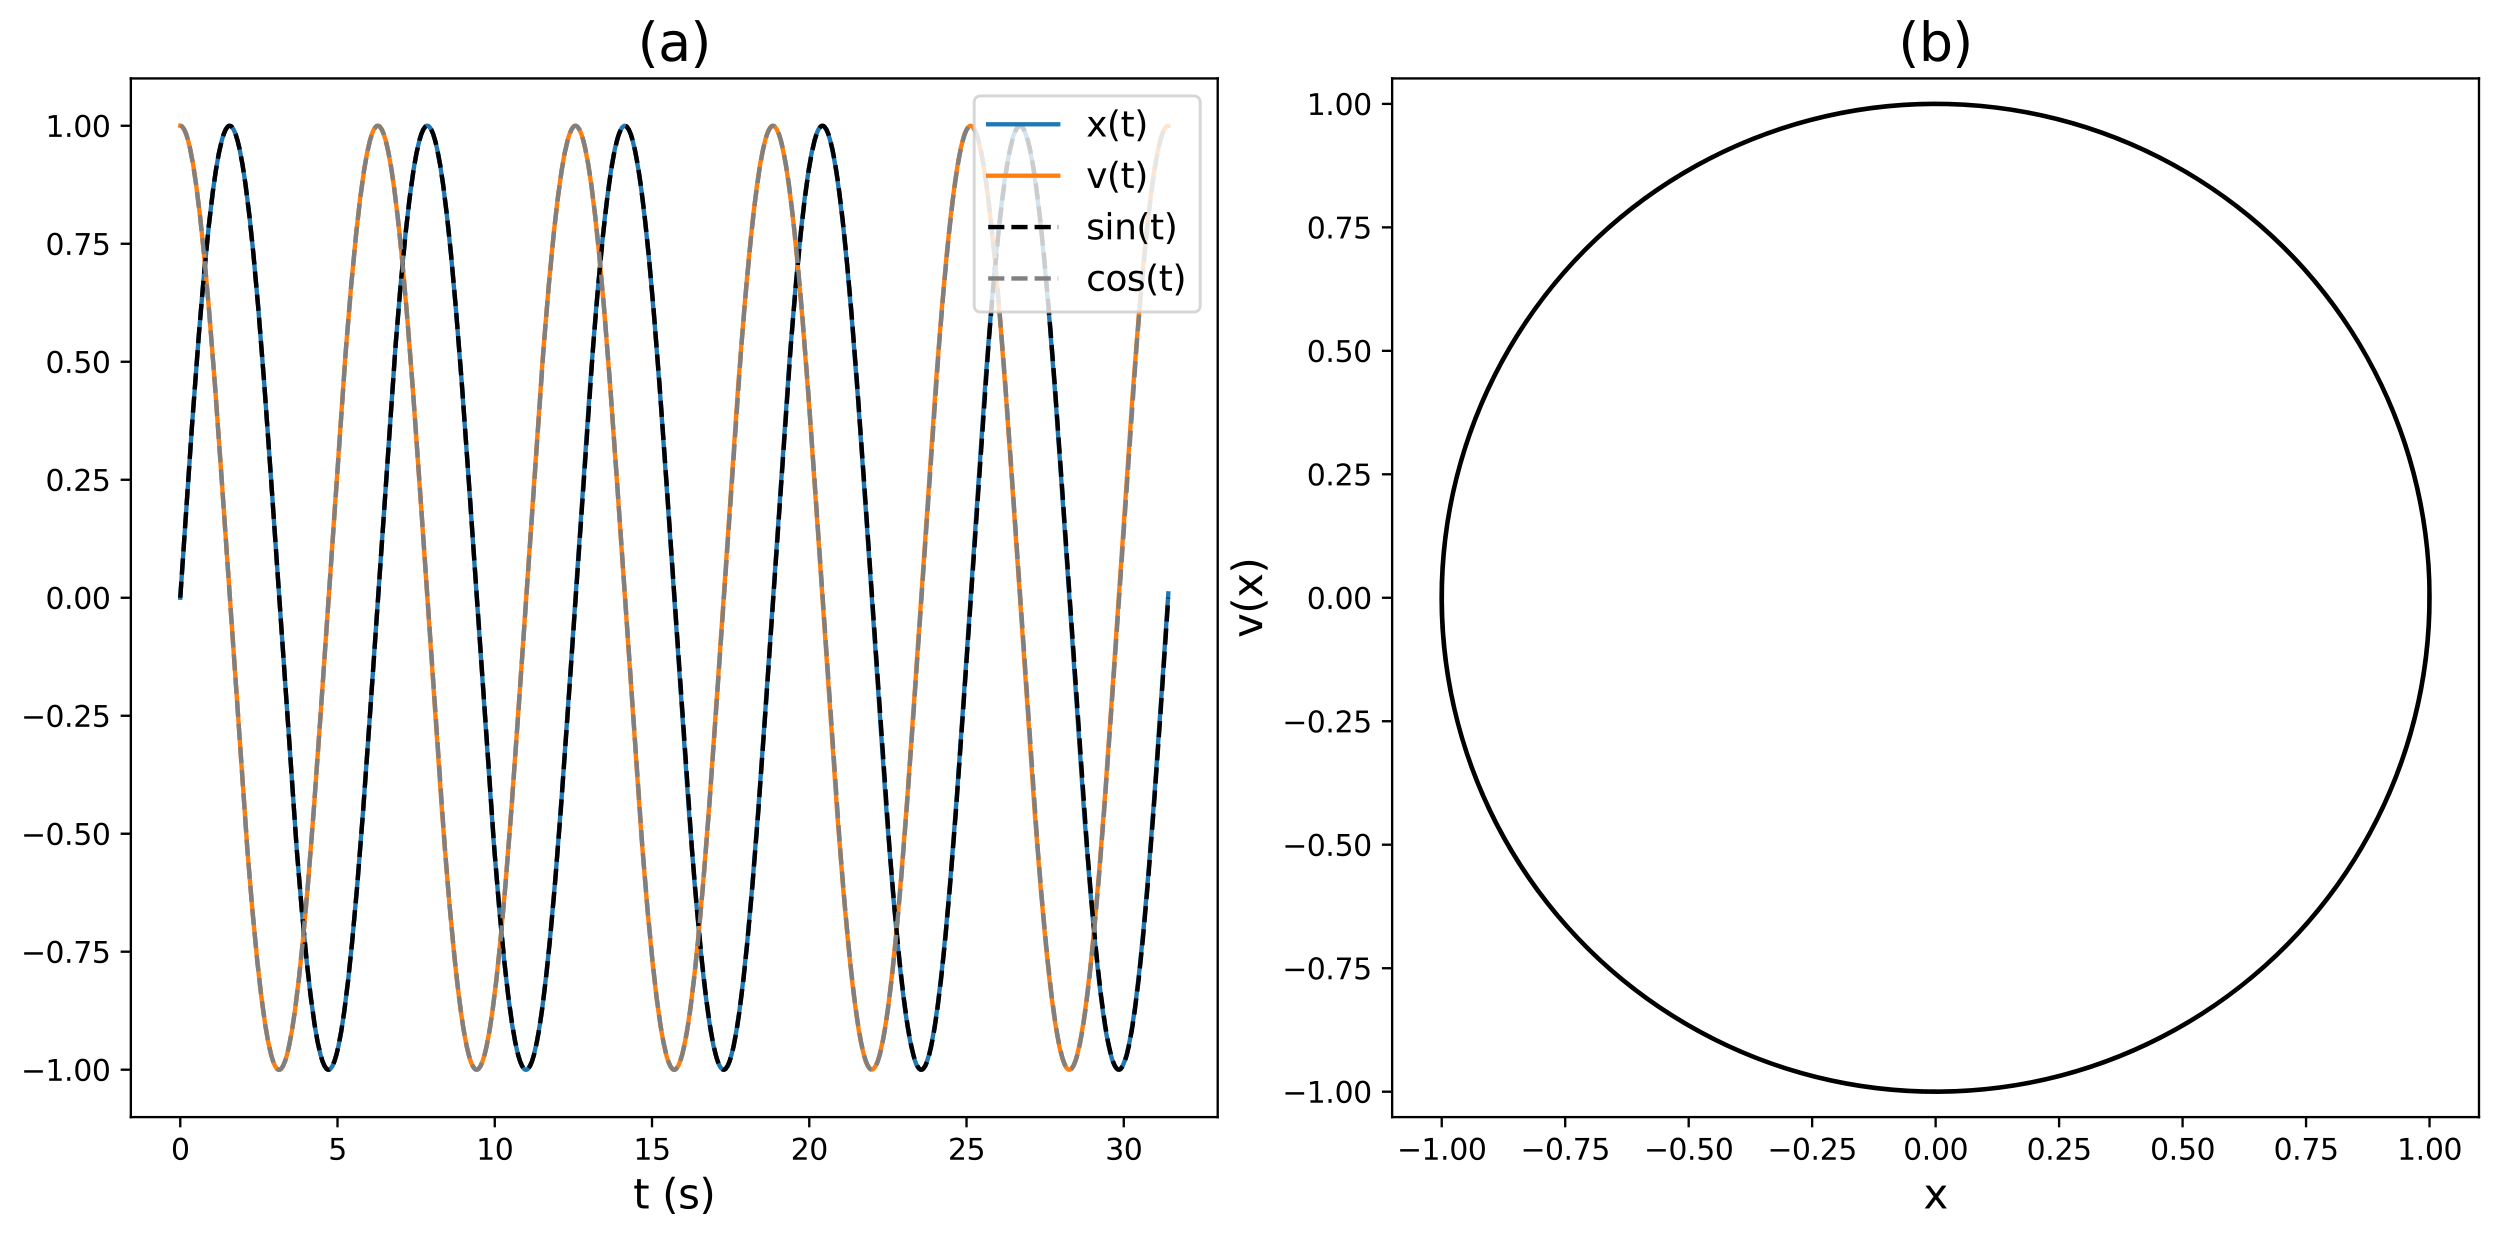 <?xml version="1.0" encoding="utf-8" standalone="no"?>
<!DOCTYPE svg PUBLIC "-//W3C//DTD SVG 1.1//EN"
  "http://www.w3.org/Graphics/SVG/1.1/DTD/svg11.dtd">
<svg xmlns:xlink="http://www.w3.org/1999/xlink" width="856.755pt" height="424.265pt" viewBox="0 0 856.755 424.265" xmlns="http://www.w3.org/2000/svg" version="1.1">
 <defs>
  <style type="text/css">*{stroke-linejoin: round; stroke-linecap: butt}</style>
 </defs>
 <g id="figure_1">
  <g id="patch_1">
   <path d="M 0 424.265 
L 856.755 424.265 
L 856.755 0 
L 0 0 
z
" style="fill: #ffffff"/>
  </g>
  <g id="axes_1">
   <g id="patch_2">
    <path d="M 44.845 382.837 
L 417.31 382.837 
L 417.31 26.877 
L 44.845 26.877 
z
" style="fill: #ffffff"/>
   </g>
   <g id="matplotlib.axis_1">
    <g id="xtick_1">
     <g id="line2d_1">
      <defs>
       <path id="md66d86ce46" d="M 0 0 
L 0 3.5 
" style="stroke: #000000; stroke-width: 0.8"/>
      </defs>
      <g>
       <use xlink:href="#md66d86ce46" x="61.776" y="382.837" style="stroke: #000000; stroke-width: 0.8"/>
      </g>
     </g>
     <g id="text_1">
      <!-- 0 -->
      <g transform="translate(58.594 397.436) scale(0.1 -0.1)">
       <defs>
        <path id="DejaVuSans-30" d="M 2034 4250 
Q 1547 4250 1301 3770 
Q 1056 3291 1056 2328 
Q 1056 1369 1301 889 
Q 1547 409 2034 409 
Q 2525 409 2770 889 
Q 3016 1369 3016 2328 
Q 3016 3291 2770 3770 
Q 2525 4250 2034 4250 
z
M 2034 4750 
Q 2819 4750 3233 4129 
Q 3647 3509 3647 2328 
Q 3647 1150 3233 529 
Q 2819 -91 2034 -91 
Q 1250 -91 836 529 
Q 422 1150 422 2328 
Q 422 3509 836 4129 
Q 1250 4750 2034 4750 
z
" transform="scale(0.016)"/>
       </defs>
       <use xlink:href="#DejaVuSans-30"/>
      </g>
     </g>
    </g>
    <g id="xtick_2">
     <g id="line2d_2">
      <g>
       <use xlink:href="#md66d86ce46" x="115.666" y="382.837" style="stroke: #000000; stroke-width: 0.8"/>
      </g>
     </g>
     <g id="text_2">
      <!-- 5 -->
      <g transform="translate(112.485 397.436) scale(0.1 -0.1)">
       <defs>
        <path id="DejaVuSans-35" d="M 691 4666 
L 3169 4666 
L 3169 4134 
L 1269 4134 
L 1269 2991 
Q 1406 3038 1543 3061 
Q 1681 3084 1819 3084 
Q 2600 3084 3056 2656 
Q 3513 2228 3513 1497 
Q 3513 744 3044 326 
Q 2575 -91 1722 -91 
Q 1428 -91 1123 -41 
Q 819 9 494 109 
L 494 744 
Q 775 591 1075 516 
Q 1375 441 1709 441 
Q 2250 441 2565 725 
Q 2881 1009 2881 1497 
Q 2881 1984 2565 2268 
Q 2250 2553 1709 2553 
Q 1456 2553 1204 2497 
Q 953 2441 691 2322 
L 691 4666 
z
" transform="scale(0.016)"/>
       </defs>
       <use xlink:href="#DejaVuSans-35"/>
      </g>
     </g>
    </g>
    <g id="xtick_3">
     <g id="line2d_3">
      <g>
       <use xlink:href="#md66d86ce46" x="169.557" y="382.837" style="stroke: #000000; stroke-width: 0.8"/>
      </g>
     </g>
     <g id="text_3">
      <!-- 10 -->
      <g transform="translate(163.194 397.436) scale(0.1 -0.1)">
       <defs>
        <path id="DejaVuSans-31" d="M 794 531 
L 1825 531 
L 1825 4091 
L 703 3866 
L 703 4441 
L 1819 4666 
L 2450 4666 
L 2450 531 
L 3481 531 
L 3481 0 
L 794 0 
L 794 531 
z
" transform="scale(0.016)"/>
       </defs>
       <use xlink:href="#DejaVuSans-31"/>
       <use xlink:href="#DejaVuSans-30" x="63.623"/>
      </g>
     </g>
    </g>
    <g id="xtick_4">
     <g id="line2d_4">
      <g>
       <use xlink:href="#md66d86ce46" x="223.447" y="382.837" style="stroke: #000000; stroke-width: 0.8"/>
      </g>
     </g>
     <g id="text_4">
      <!-- 15 -->
      <g transform="translate(217.085 397.436) scale(0.1 -0.1)">
       <use xlink:href="#DejaVuSans-31"/>
       <use xlink:href="#DejaVuSans-35" x="63.623"/>
      </g>
     </g>
    </g>
    <g id="xtick_5">
     <g id="line2d_5">
      <g>
       <use xlink:href="#md66d86ce46" x="277.338" y="382.837" style="stroke: #000000; stroke-width: 0.8"/>
      </g>
     </g>
     <g id="text_5">
      <!-- 20 -->
      <g transform="translate(270.975 397.436) scale(0.1 -0.1)">
       <defs>
        <path id="DejaVuSans-32" d="M 1228 531 
L 3431 531 
L 3431 0 
L 469 0 
L 469 531 
Q 828 903 1448 1529 
Q 2069 2156 2228 2338 
Q 2531 2678 2651 2914 
Q 2772 3150 2772 3378 
Q 2772 3750 2511 3984 
Q 2250 4219 1831 4219 
Q 1534 4219 1204 4116 
Q 875 4013 500 3803 
L 500 4441 
Q 881 4594 1212 4672 
Q 1544 4750 1819 4750 
Q 2544 4750 2975 4387 
Q 3406 4025 3406 3419 
Q 3406 3131 3298 2873 
Q 3191 2616 2906 2266 
Q 2828 2175 2409 1742 
Q 1991 1309 1228 531 
z
" transform="scale(0.016)"/>
       </defs>
       <use xlink:href="#DejaVuSans-32"/>
       <use xlink:href="#DejaVuSans-30" x="63.623"/>
      </g>
     </g>
    </g>
    <g id="xtick_6">
     <g id="line2d_6">
      <g>
       <use xlink:href="#md66d86ce46" x="331.228" y="382.837" style="stroke: #000000; stroke-width: 0.8"/>
      </g>
     </g>
     <g id="text_6">
      <!-- 25 -->
      <g transform="translate(324.866 397.436) scale(0.1 -0.1)">
       <use xlink:href="#DejaVuSans-32"/>
       <use xlink:href="#DejaVuSans-35" x="63.623"/>
      </g>
     </g>
    </g>
    <g id="xtick_7">
     <g id="line2d_7">
      <g>
       <use xlink:href="#md66d86ce46" x="385.119" y="382.837" style="stroke: #000000; stroke-width: 0.8"/>
      </g>
     </g>
     <g id="text_7">
      <!-- 30 -->
      <g transform="translate(378.757 397.436) scale(0.1 -0.1)">
       <defs>
        <path id="DejaVuSans-33" d="M 2597 2516 
Q 3050 2419 3304 2112 
Q 3559 1806 3559 1356 
Q 3559 666 3084 287 
Q 2609 -91 1734 -91 
Q 1441 -91 1130 -33 
Q 819 25 488 141 
L 488 750 
Q 750 597 1062 519 
Q 1375 441 1716 441 
Q 2309 441 2620 675 
Q 2931 909 2931 1356 
Q 2931 1769 2642 2001 
Q 2353 2234 1838 2234 
L 1294 2234 
L 1294 2753 
L 1863 2753 
Q 2328 2753 2575 2939 
Q 2822 3125 2822 3475 
Q 2822 3834 2567 4026 
Q 2313 4219 1838 4219 
Q 1578 4219 1281 4162 
Q 984 4106 628 3988 
L 628 4550 
Q 988 4650 1302 4700 
Q 1616 4750 1894 4750 
Q 2613 4750 3031 4423 
Q 3450 4097 3450 3541 
Q 3450 3153 3228 2886 
Q 3006 2619 2597 2516 
z
" transform="scale(0.016)"/>
       </defs>
       <use xlink:href="#DejaVuSans-33"/>
       <use xlink:href="#DejaVuSans-30" x="63.623"/>
      </g>
     </g>
    </g>
    <g id="text_8">
     <!-- t (s) -->
     <g transform="translate(217 414.153) scale(0.14 -0.14)">
      <defs>
       <path id="DejaVuSans-74" d="M 1172 4494 
L 1172 3500 
L 2356 3500 
L 2356 3053 
L 1172 3053 
L 1172 1153 
Q 1172 725 1289 603 
Q 1406 481 1766 481 
L 2356 481 
L 2356 0 
L 1766 0 
Q 1100 0 847 248 
Q 594 497 594 1153 
L 594 3053 
L 172 3053 
L 172 3500 
L 594 3500 
L 594 4494 
L 1172 4494 
z
" transform="scale(0.016)"/>
       <path id="DejaVuSans-20" transform="scale(0.016)"/>
       <path id="DejaVuSans-28" d="M 1984 4856 
Q 1566 4138 1362 3434 
Q 1159 2731 1159 2009 
Q 1159 1288 1364 580 
Q 1569 -128 1984 -844 
L 1484 -844 
Q 1016 -109 783 600 
Q 550 1309 550 2009 
Q 550 2706 781 3412 
Q 1013 4119 1484 4856 
L 1984 4856 
z
" transform="scale(0.016)"/>
       <path id="DejaVuSans-73" d="M 2834 3397 
L 2834 2853 
Q 2591 2978 2328 3040 
Q 2066 3103 1784 3103 
Q 1356 3103 1142 2972 
Q 928 2841 928 2578 
Q 928 2378 1081 2264 
Q 1234 2150 1697 2047 
L 1894 2003 
Q 2506 1872 2764 1633 
Q 3022 1394 3022 966 
Q 3022 478 2636 193 
Q 2250 -91 1575 -91 
Q 1294 -91 989 -36 
Q 684 19 347 128 
L 347 722 
Q 666 556 975 473 
Q 1284 391 1588 391 
Q 1994 391 2212 530 
Q 2431 669 2431 922 
Q 2431 1156 2273 1281 
Q 2116 1406 1581 1522 
L 1381 1569 
Q 847 1681 609 1914 
Q 372 2147 372 2553 
Q 372 3047 722 3315 
Q 1072 3584 1716 3584 
Q 2034 3584 2315 3537 
Q 2597 3491 2834 3397 
z
" transform="scale(0.016)"/>
       <path id="DejaVuSans-29" d="M 513 4856 
L 1013 4856 
Q 1481 4119 1714 3412 
Q 1947 2706 1947 2009 
Q 1947 1309 1714 600 
Q 1481 -109 1013 -844 
L 513 -844 
Q 928 -128 1133 580 
Q 1338 1288 1338 2009 
Q 1338 2731 1133 3434 
Q 928 4138 513 4856 
z
" transform="scale(0.016)"/>
      </defs>
      <use xlink:href="#DejaVuSans-74"/>
      <use xlink:href="#DejaVuSans-20" x="39.209"/>
      <use xlink:href="#DejaVuSans-28" x="70.996"/>
      <use xlink:href="#DejaVuSans-73" x="110.01"/>
      <use xlink:href="#DejaVuSans-29" x="162.109"/>
     </g>
    </g>
   </g>
   <g id="matplotlib.axis_2">
    <g id="ytick_1">
     <g id="line2d_8">
      <defs>
       <path id="m3e67d2dd7e" d="M 0 0 
L -3.5 0 
" style="stroke: #000000; stroke-width: 0.8"/>
      </defs>
      <g>
       <use xlink:href="#m3e67d2dd7e" x="44.845" y="366.596" style="stroke: #000000; stroke-width: 0.8"/>
      </g>
     </g>
     <g id="text_9">
      <!-- −1.00 -->
      <g transform="translate(7.2 370.395) scale(0.1 -0.1)">
       <defs>
        <path id="DejaVuSans-2212" d="M 678 2272 
L 4684 2272 
L 4684 1741 
L 678 1741 
L 678 2272 
z
" transform="scale(0.016)"/>
        <path id="DejaVuSans-2e" d="M 684 794 
L 1344 794 
L 1344 0 
L 684 0 
L 684 794 
z
" transform="scale(0.016)"/>
       </defs>
       <use xlink:href="#DejaVuSans-2212"/>
       <use xlink:href="#DejaVuSans-31" x="83.789"/>
       <use xlink:href="#DejaVuSans-2e" x="147.412"/>
       <use xlink:href="#DejaVuSans-30" x="179.199"/>
       <use xlink:href="#DejaVuSans-30" x="242.822"/>
      </g>
     </g>
    </g>
    <g id="ytick_2">
     <g id="line2d_9">
      <g>
       <use xlink:href="#m3e67d2dd7e" x="44.845" y="326.159" style="stroke: #000000; stroke-width: 0.8"/>
      </g>
     </g>
     <g id="text_10">
      <!-- −0.75 -->
      <g transform="translate(7.2 329.958) scale(0.1 -0.1)">
       <defs>
        <path id="DejaVuSans-37" d="M 525 4666 
L 3525 4666 
L 3525 4397 
L 1831 0 
L 1172 0 
L 2766 4134 
L 525 4134 
L 525 4666 
z
" transform="scale(0.016)"/>
       </defs>
       <use xlink:href="#DejaVuSans-2212"/>
       <use xlink:href="#DejaVuSans-30" x="83.789"/>
       <use xlink:href="#DejaVuSans-2e" x="147.412"/>
       <use xlink:href="#DejaVuSans-37" x="179.199"/>
       <use xlink:href="#DejaVuSans-35" x="242.822"/>
      </g>
     </g>
    </g>
    <g id="ytick_3">
     <g id="line2d_10">
      <g>
       <use xlink:href="#m3e67d2dd7e" x="44.845" y="285.722" style="stroke: #000000; stroke-width: 0.8"/>
      </g>
     </g>
     <g id="text_11">
      <!-- −0.50 -->
      <g transform="translate(7.2 289.522) scale(0.1 -0.1)">
       <use xlink:href="#DejaVuSans-2212"/>
       <use xlink:href="#DejaVuSans-30" x="83.789"/>
       <use xlink:href="#DejaVuSans-2e" x="147.412"/>
       <use xlink:href="#DejaVuSans-35" x="179.199"/>
       <use xlink:href="#DejaVuSans-30" x="242.822"/>
      </g>
     </g>
    </g>
    <g id="ytick_4">
     <g id="line2d_11">
      <g>
       <use xlink:href="#m3e67d2dd7e" x="44.845" y="245.285" style="stroke: #000000; stroke-width: 0.8"/>
      </g>
     </g>
     <g id="text_12">
      <!-- −0.25 -->
      <g transform="translate(7.2 249.085) scale(0.1 -0.1)">
       <use xlink:href="#DejaVuSans-2212"/>
       <use xlink:href="#DejaVuSans-30" x="83.789"/>
       <use xlink:href="#DejaVuSans-2e" x="147.412"/>
       <use xlink:href="#DejaVuSans-32" x="179.199"/>
       <use xlink:href="#DejaVuSans-35" x="242.822"/>
      </g>
     </g>
    </g>
    <g id="ytick_5">
     <g id="line2d_12">
      <g>
       <use xlink:href="#m3e67d2dd7e" x="44.845" y="204.849" style="stroke: #000000; stroke-width: 0.8"/>
      </g>
     </g>
     <g id="text_13">
      <!-- 0.00 -->
      <g transform="translate(15.58 208.648) scale(0.1 -0.1)">
       <use xlink:href="#DejaVuSans-30"/>
       <use xlink:href="#DejaVuSans-2e" x="63.623"/>
       <use xlink:href="#DejaVuSans-30" x="95.41"/>
       <use xlink:href="#DejaVuSans-30" x="159.033"/>
      </g>
     </g>
    </g>
    <g id="ytick_6">
     <g id="line2d_13">
      <g>
       <use xlink:href="#m3e67d2dd7e" x="44.845" y="164.412" style="stroke: #000000; stroke-width: 0.8"/>
      </g>
     </g>
     <g id="text_14">
      <!-- 0.25 -->
      <g transform="translate(15.58 168.211) scale(0.1 -0.1)">
       <use xlink:href="#DejaVuSans-30"/>
       <use xlink:href="#DejaVuSans-2e" x="63.623"/>
       <use xlink:href="#DejaVuSans-32" x="95.41"/>
       <use xlink:href="#DejaVuSans-35" x="159.033"/>
      </g>
     </g>
    </g>
    <g id="ytick_7">
     <g id="line2d_14">
      <g>
       <use xlink:href="#m3e67d2dd7e" x="44.845" y="123.975" style="stroke: #000000; stroke-width: 0.8"/>
      </g>
     </g>
     <g id="text_15">
      <!-- 0.50 -->
      <g transform="translate(15.58 127.774) scale(0.1 -0.1)">
       <use xlink:href="#DejaVuSans-30"/>
       <use xlink:href="#DejaVuSans-2e" x="63.623"/>
       <use xlink:href="#DejaVuSans-35" x="95.41"/>
       <use xlink:href="#DejaVuSans-30" x="159.033"/>
      </g>
     </g>
    </g>
    <g id="ytick_8">
     <g id="line2d_15">
      <g>
       <use xlink:href="#m3e67d2dd7e" x="44.845" y="83.538" style="stroke: #000000; stroke-width: 0.8"/>
      </g>
     </g>
     <g id="text_16">
      <!-- 0.75 -->
      <g transform="translate(15.58 87.338) scale(0.1 -0.1)">
       <use xlink:href="#DejaVuSans-30"/>
       <use xlink:href="#DejaVuSans-2e" x="63.623"/>
       <use xlink:href="#DejaVuSans-37" x="95.41"/>
       <use xlink:href="#DejaVuSans-35" x="159.033"/>
      </g>
     </g>
    </g>
    <g id="ytick_9">
     <g id="line2d_16">
      <g>
       <use xlink:href="#m3e67d2dd7e" x="44.845" y="43.102" style="stroke: #000000; stroke-width: 0.8"/>
      </g>
     </g>
     <g id="text_17">
      <!-- 1.00 -->
      <g transform="translate(15.58 46.901) scale(0.1 -0.1)">
       <use xlink:href="#DejaVuSans-31"/>
       <use xlink:href="#DejaVuSans-2e" x="63.623"/>
       <use xlink:href="#DejaVuSans-30" x="95.41"/>
       <use xlink:href="#DejaVuSans-30" x="159.033"/>
      </g>
     </g>
    </g>
   </g>
   <g id="line2d_17">
    <path d="M 61.776 204.849 
L 65.839 145.3 
L 68.209 113.931 
L 69.902 94.124 
L 71.595 77.026 
L 72.949 65.588 
L 73.965 58.448 
L 74.981 52.615 
L 75.997 48.14 
L 76.674 45.932 
L 77.351 44.352 
L 78.029 43.407 
L 78.367 43.173 
L 78.706 43.098 
L 79.044 43.183 
L 79.383 43.426 
L 80.06 44.387 
L 80.737 45.976 
L 81.415 48.188 
L 82.092 51.015 
L 83.108 56.389 
L 84.123 63.083 
L 85.478 73.966 
L 86.832 86.932 
L 88.525 105.751 
L 90.557 131.504 
L 92.927 164.725 
L 101.731 291.639 
L 103.424 311.942 
L 105.117 329.605 
L 106.471 341.529 
L 107.826 351.288 
L 108.842 357.096 
L 109.857 361.553 
L 110.535 363.755 
L 111.212 365.332 
L 111.889 366.282 
L 112.228 366.52 
L 112.566 366.6 
L 112.905 366.521 
L 113.243 366.283 
L 113.921 365.329 
L 114.598 363.74 
L 115.275 361.522 
L 115.952 358.682 
L 116.968 353.278 
L 117.984 346.545 
L 119.338 335.607 
L 120.693 322.603 
L 122.386 303.791 
L 124.417 278.065 
L 126.788 244.849 
L 135.591 117.91 
L 137.284 97.634 
L 138.977 80.012 
L 140.332 68.113 
L 141.686 58.368 
L 142.702 52.566 
L 143.718 48.107 
L 144.395 45.898 
L 145.072 44.316 
L 145.749 43.367 
L 146.088 43.132 
L 146.427 43.057 
L 146.765 43.143 
L 147.104 43.39 
L 147.781 44.364 
L 148.458 45.976 
L 149.136 48.221 
L 149.813 51.087 
L 150.829 56.528 
L 151.844 63.287 
L 153.199 74.231 
L 154.553 87.213 
L 156.246 106.017 
L 158.278 131.75 
L 160.648 165 
L 169.113 287.577 
L 171.145 312.151 
L 172.838 329.763 
L 174.192 341.657 
L 175.547 351.403 
L 176.562 357.212 
L 177.578 361.667 
L 178.256 363.862 
L 178.933 365.425 
L 179.61 366.351 
L 179.949 366.573 
L 180.287 366.634 
L 180.626 366.535 
L 180.964 366.276 
L 181.642 365.276 
L 182.319 363.642 
L 182.996 361.381 
L 184.012 356.838 
L 185.028 350.959 
L 186.043 343.79 
L 187.398 332.331 
L 188.752 318.86 
L 190.445 299.508 
L 192.477 273.228 
L 195.186 234.596 
L 202.296 130.899 
L 204.328 105.243 
L 206.021 86.529 
L 207.375 73.624 
L 208.73 62.786 
L 209.746 56.127 
L 210.762 50.795 
L 211.777 46.84 
L 212.455 44.983 
L 213.132 43.76 
L 213.809 43.172 
L 214.148 43.118 
L 214.486 43.222 
L 214.825 43.486 
L 215.502 44.487 
L 216.179 46.117 
L 216.856 48.367 
L 217.872 52.893 
L 218.888 58.766 
L 219.904 65.938 
L 221.258 77.42 
L 222.613 90.929 
L 224.306 110.337 
L 226.337 136.641 
L 229.046 175.26 
L 236.157 278.948 
L 238.189 304.585 
L 239.882 323.296 
L 241.236 336.176 
L 242.59 346.973 
L 243.606 353.601 
L 244.622 358.908 
L 245.638 362.847 
L 246.315 364.698 
L 246.992 365.92 
L 247.669 366.513 
L 248.008 366.573 
L 248.347 366.473 
L 248.685 366.215 
L 249.362 365.222 
L 250.04 363.596 
L 250.717 361.341 
L 251.394 358.465 
L 252.41 353.01 
L 253.426 346.228 
L 254.78 335.229 
L 256.135 322.165 
L 257.828 303.284 
L 259.859 277.497 
L 262.229 244.237 
L 270.695 121.718 
L 272.726 97.181 
L 274.419 79.63 
L 275.774 67.797 
L 277.128 58.123 
L 278.144 52.378 
L 279.16 47.978 
L 279.837 45.809 
L 280.514 44.266 
L 281.191 43.356 
L 281.53 43.14 
L 281.868 43.084 
L 282.207 43.189 
L 282.546 43.454 
L 283.223 44.466 
L 283.9 46.115 
L 284.577 48.395 
L 285.593 52.978 
L 286.609 58.918 
L 287.625 66.154 
L 288.979 77.692 
L 290.334 91.215 
L 292.027 110.606 
L 294.058 136.893 
L 296.767 175.545 
L 303.878 279.234 
L 305.909 304.822 
L 307.602 323.474 
L 308.957 336.316 
L 310.311 347.084 
L 311.327 353.707 
L 312.343 359.015 
L 313.359 362.952 
L 314.036 364.796 
L 314.713 366.004 
L 315.39 366.571 
L 315.729 366.614 
L 316.068 366.496 
L 316.406 366.217 
L 317.083 365.18 
L 317.761 363.508 
L 318.438 361.209 
L 319.454 356.608 
L 320.469 350.671 
L 321.485 343.449 
L 322.84 331.924 
L 324.194 318.397 
L 325.887 298.986 
L 327.919 272.656 
L 330.628 233.981 
L 337.738 130.355 
L 339.77 104.768 
L 341.463 86.123 
L 342.817 73.281 
L 344.172 62.51 
L 345.188 55.902 
L 346.203 50.625 
L 347.219 46.725 
L 347.896 44.906 
L 348.574 43.722 
L 349.251 43.174 
L 349.589 43.139 
L 349.928 43.264 
L 350.267 43.547 
L 350.944 44.589 
L 351.621 46.259 
L 352.298 48.549 
L 353.314 53.132 
L 354.33 59.058 
L 355.346 66.281 
L 356.7 77.823 
L 358.055 91.385 
L 359.748 110.85 
L 361.779 137.214 
L 364.488 175.876 
L 371.599 279.489 
L 373.63 305.059 
L 375.323 323.702 
L 376.678 336.522 
L 378.032 347.253 
L 379.048 353.829 
L 380.064 359.079 
L 381.08 362.96 
L 381.757 364.771 
L 382.434 365.953 
L 383.111 366.505 
L 383.45 366.543 
L 383.788 366.424 
L 384.127 366.145 
L 384.804 365.113 
L 385.481 363.449 
L 386.159 361.157 
L 387.175 356.56 
L 388.19 350.606 
L 389.206 343.347 
L 390.561 331.753 
L 391.915 318.15 
L 393.608 298.685 
L 395.64 272.347 
L 398.348 233.687 
L 400.38 203.361 
L 400.38 203.361 
" clip-path="url(#p4161f1b6a0)" style="fill: none; stroke: #1f77b4; stroke-width: 1.5; stroke-linecap: square"/>
   </g>
   <g id="line2d_18">
    <path d="M 61.776 43.102 
L 62.114 43.181 
L 62.453 43.421 
L 63.13 44.377 
L 63.807 45.966 
L 64.484 48.181 
L 65.162 51.015 
L 66.177 56.4 
L 67.193 63.105 
L 68.548 73.993 
L 69.902 86.944 
L 71.595 105.716 
L 73.627 131.413 
L 75.997 164.619 
L 84.801 291.593 
L 86.494 311.882 
L 88.187 329.531 
L 89.541 341.461 
L 90.896 351.237 
L 91.911 357.072 
L 92.927 361.564 
L 93.604 363.788 
L 94.282 365.383 
L 94.959 366.341 
L 95.297 366.579 
L 95.636 366.657 
L 95.975 366.574 
L 96.313 366.33 
L 96.99 365.361 
L 97.668 363.755 
L 98.345 361.518 
L 99.022 358.661 
L 100.038 353.241 
L 101.054 346.513 
L 102.408 335.615 
L 103.763 322.661 
L 105.456 303.883 
L 107.487 278.16 
L 109.857 244.909 
L 118.322 122.335 
L 120.354 97.721 
L 122.047 80.077 
L 123.402 68.146 
L 124.756 58.363 
L 125.772 52.539 
L 126.788 48.076 
L 127.465 45.876 
L 128.142 44.307 
L 128.819 43.375 
L 129.158 43.149 
L 129.496 43.083 
L 129.835 43.177 
L 130.174 43.43 
L 130.851 44.414 
L 131.528 46.029 
L 132.205 48.266 
L 133.221 52.767 
L 134.237 58.612 
L 135.253 65.752 
L 136.607 77.185 
L 137.962 90.643 
L 139.655 109.995 
L 141.686 136.274 
L 144.395 174.875 
L 151.506 278.599 
L 153.537 304.279 
L 155.23 323.03 
L 156.585 335.958 
L 157.939 346.809 
L 158.955 353.477 
L 159.971 358.819 
L 160.987 362.792 
L 161.664 364.662 
L 162.341 365.903 
L 163.018 366.511 
L 163.357 366.577 
L 163.696 366.484 
L 164.034 366.234 
L 164.711 365.26 
L 165.389 363.656 
L 166.066 361.426 
L 166.743 358.578 
L 167.759 353.167 
L 168.775 346.432 
L 170.129 335.491 
L 171.483 322.471 
L 173.176 303.606 
L 175.208 277.843 
L 177.578 244.602 
L 186.043 122.057 
L 188.075 97.463 
L 189.768 79.857 
L 191.122 67.981 
L 192.477 58.268 
L 193.493 52.492 
L 194.509 48.066 
L 195.186 45.883 
L 195.863 44.32 
L 196.54 43.387 
L 196.879 43.158 
L 197.217 43.089 
L 197.556 43.18 
L 197.895 43.431 
L 198.572 44.411 
L 199.249 46.029 
L 199.926 48.278 
L 200.603 51.149 
L 201.619 56.599 
L 202.635 63.375 
L 203.989 74.357 
L 205.344 87.384 
L 207.037 106.219 
L 209.069 131.975 
L 211.439 165.223 
L 219.904 287.786 
L 221.935 312.336 
L 223.629 329.912 
L 224.983 341.775 
L 226.337 351.481 
L 227.353 357.258 
L 228.369 361.693 
L 229.046 363.879 
L 229.723 365.436 
L 230.401 366.356 
L 230.739 366.575 
L 231.078 366.634 
L 231.416 366.533 
L 231.755 366.27 
L 232.432 365.264 
L 233.109 363.62 
L 233.787 361.346 
L 234.802 356.776 
L 235.818 350.858 
L 236.834 343.654 
L 238.189 332.161 
L 239.543 318.666 
L 241.236 299.3 
L 243.268 273.021 
L 245.976 234.368 
L 253.087 130.686 
L 255.119 105.067 
L 256.812 86.378 
L 258.166 73.511 
L 259.521 62.699 
L 260.536 56.051 
L 261.552 50.728 
L 262.568 46.782 
L 263.245 44.934 
L 263.922 43.721 
L 264.6 43.147 
L 264.938 43.101 
L 265.277 43.214 
L 265.615 43.487 
L 266.293 44.511 
L 266.97 46.166 
L 267.647 48.443 
L 268.663 53.003 
L 269.679 58.903 
L 270.695 66.096 
L 272.049 77.591 
L 273.403 91.103 
L 275.096 110.511 
L 277.128 136.843 
L 279.837 175.491 
L 286.948 279.142 
L 288.979 304.757 
L 290.672 323.435 
L 292.027 336.303 
L 293.381 347.089 
L 294.397 353.705 
L 295.413 358.994 
L 296.428 362.909 
L 297.106 364.74 
L 297.783 365.941 
L 298.46 366.508 
L 298.799 366.553 
L 299.137 366.44 
L 299.476 366.169 
L 300.153 365.154 
L 300.83 363.51 
L 301.508 361.241 
L 302.523 356.685 
L 303.539 350.776 
L 304.555 343.563 
L 305.909 332.025 
L 307.264 318.464 
L 308.957 299.014 
L 310.988 272.699 
L 313.697 234.062 
L 320.808 130.41 
L 322.84 104.803 
L 324.533 86.143 
L 325.887 73.312 
L 327.242 62.564 
L 328.257 55.969 
L 329.273 50.695 
L 330.289 46.786 
L 330.966 44.952 
L 331.643 43.744 
L 332.321 43.168 
L 332.659 43.118 
L 332.998 43.228 
L 333.336 43.498 
L 334.014 44.517 
L 334.691 46.171 
L 335.368 48.456 
L 336.384 53.047 
L 337.4 58.996 
L 338.415 66.25 
L 339.77 77.827 
L 341.124 91.391 
L 342.817 110.812 
L 344.849 137.12 
L 347.558 175.767 
L 354.668 279.442 
L 356.7 305.015 
L 358.393 323.638 
L 359.748 336.449 
L 361.102 347.186 
L 362.118 353.776 
L 363.134 359.053 
L 364.149 362.971 
L 364.827 364.805 
L 365.504 366.006 
L 366.181 366.568 
L 366.52 366.609 
L 366.858 366.488 
L 367.197 366.207 
L 367.874 365.163 
L 368.551 363.483 
L 369.228 361.172 
L 370.244 356.547 
L 371.26 350.574 
L 372.276 343.316 
L 373.63 331.759 
L 374.985 318.206 
L 376.678 298.78 
L 378.709 272.448 
L 381.418 233.754 
L 388.19 134.68 
L 390.222 108.625 
L 391.915 89.474 
L 393.269 76.181 
L 394.624 64.918 
L 395.64 57.911 
L 396.655 52.21 
L 397.671 47.866 
L 398.348 45.743 
L 399.026 44.249 
L 399.703 43.388 
L 400.041 43.196 
L 400.38 43.163 
L 400.38 43.163 
" clip-path="url(#p4161f1b6a0)" style="fill: none; stroke: #ff7f0e; stroke-width: 1.5; stroke-linecap: square"/>
   </g>
   <g id="line2d_19">
    <path d="M 61.776 204.849 
L 65.839 145.306 
L 68.209 113.933 
L 69.902 94.125 
L 71.595 77.043 
L 72.949 65.626 
L 73.965 58.496 
L 74.981 52.664 
L 75.997 48.183 
L 76.674 45.967 
L 77.351 44.377 
L 78.029 43.421 
L 78.367 43.181 
L 78.706 43.102 
L 79.044 43.181 
L 79.383 43.421 
L 80.06 44.377 
L 80.737 45.967 
L 81.415 48.183 
L 82.092 51.018 
L 83.108 56.405 
L 84.123 63.109 
L 85.478 73.993 
L 86.832 86.94 
L 88.525 105.713 
L 90.557 131.417 
L 92.927 164.624 
L 101.731 291.517 
L 103.424 311.814 
L 105.117 329.477 
L 106.471 341.416 
L 107.826 351.202 
L 108.842 357.033 
L 109.857 361.514 
L 110.535 363.731 
L 111.212 365.32 
L 111.889 366.277 
L 112.228 366.516 
L 112.566 366.596 
L 112.905 366.516 
L 113.243 366.277 
L 113.921 365.32 
L 114.598 363.731 
L 115.275 361.514 
L 115.952 358.679 
L 116.968 353.293 
L 117.984 346.589 
L 119.338 335.705 
L 120.693 322.757 
L 122.386 303.985 
L 124.417 278.28 
L 126.788 245.074 
L 135.591 118.18 
L 137.284 97.883 
L 138.977 80.22 
L 140.332 68.281 
L 141.686 58.496 
L 142.702 52.664 
L 143.718 48.183 
L 144.395 45.967 
L 145.072 44.377 
L 145.749 43.421 
L 146.088 43.181 
L 146.427 43.102 
L 146.765 43.181 
L 147.104 43.421 
L 147.781 44.377 
L 148.458 45.967 
L 149.136 48.183 
L 149.813 51.018 
L 150.829 56.405 
L 151.844 63.109 
L 153.199 73.993 
L 154.553 86.94 
L 156.246 105.713 
L 158.278 131.417 
L 160.648 164.624 
L 169.452 291.517 
L 171.145 311.814 
L 172.838 329.477 
L 174.192 341.416 
L 175.547 351.202 
L 176.562 357.033 
L 177.578 361.514 
L 178.256 363.731 
L 178.933 365.32 
L 179.61 366.277 
L 179.949 366.516 
L 180.287 366.596 
L 180.626 366.516 
L 180.964 366.277 
L 181.642 365.32 
L 182.319 363.731 
L 182.996 361.514 
L 183.673 358.679 
L 184.689 353.293 
L 185.705 346.589 
L 187.059 335.705 
L 188.414 322.757 
L 190.107 303.985 
L 192.138 278.28 
L 194.509 245.074 
L 203.312 118.18 
L 205.005 97.883 
L 206.698 80.22 
L 208.053 68.281 
L 209.407 58.496 
L 210.423 52.664 
L 211.439 48.183 
L 212.116 45.967 
L 212.793 44.377 
L 213.47 43.421 
L 213.809 43.181 
L 214.148 43.102 
L 214.486 43.181 
L 214.825 43.421 
L 215.502 44.377 
L 216.179 45.967 
L 216.856 48.183 
L 217.534 51.018 
L 218.549 56.405 
L 219.565 63.109 
L 220.92 73.993 
L 222.274 86.94 
L 223.967 105.713 
L 225.999 131.417 
L 228.369 164.624 
L 237.173 291.517 
L 238.866 311.814 
L 240.559 329.477 
L 241.913 341.416 
L 243.268 351.202 
L 244.283 357.033 
L 245.299 361.514 
L 245.976 363.731 
L 246.654 365.32 
L 247.331 366.277 
L 247.669 366.516 
L 248.008 366.596 
L 248.347 366.516 
L 248.685 366.277 
L 249.362 365.32 
L 250.04 363.731 
L 250.717 361.514 
L 251.394 358.679 
L 252.41 353.293 
L 253.426 346.589 
L 254.78 335.705 
L 256.135 322.757 
L 257.828 303.985 
L 259.859 278.28 
L 262.229 245.074 
L 271.033 118.18 
L 272.726 97.883 
L 274.419 80.22 
L 275.774 68.281 
L 277.128 58.496 
L 278.144 52.664 
L 279.16 48.183 
L 279.837 45.967 
L 280.514 44.377 
L 281.191 43.421 
L 281.53 43.181 
L 281.868 43.102 
L 282.207 43.181 
L 282.546 43.421 
L 283.223 44.377 
L 283.9 45.967 
L 284.577 48.183 
L 285.255 51.018 
L 286.27 56.405 
L 287.286 63.109 
L 288.641 73.993 
L 289.995 86.94 
L 291.688 105.713 
L 293.72 131.417 
L 296.09 164.624 
L 304.894 291.517 
L 306.587 311.814 
L 308.28 329.477 
L 309.634 341.416 
L 310.988 351.202 
L 312.004 357.033 
L 313.02 361.514 
L 313.697 363.731 
L 314.375 365.32 
L 315.052 366.277 
L 315.39 366.516 
L 315.729 366.596 
L 316.068 366.516 
L 316.406 366.277 
L 317.083 365.32 
L 317.761 363.731 
L 318.438 361.514 
L 319.115 358.679 
L 320.131 353.293 
L 321.147 346.589 
L 322.501 335.705 
L 323.855 322.757 
L 325.548 303.985 
L 327.58 278.28 
L 329.95 245.074 
L 338.754 118.18 
L 340.447 97.883 
L 342.14 80.22 
L 343.495 68.281 
L 344.849 58.496 
L 345.865 52.664 
L 346.881 48.183 
L 347.558 45.967 
L 348.235 44.377 
L 348.912 43.421 
L 349.251 43.181 
L 349.589 43.102 
L 349.928 43.181 
L 350.267 43.421 
L 350.944 44.377 
L 351.621 45.967 
L 352.298 48.183 
L 352.975 51.018 
L 353.991 56.405 
L 355.007 63.109 
L 356.361 73.993 
L 357.716 86.94 
L 359.409 105.713 
L 361.441 131.417 
L 363.811 164.624 
L 372.615 291.517 
L 374.308 311.814 
L 376.001 329.477 
L 377.355 341.416 
L 378.709 351.202 
L 379.725 357.033 
L 380.741 361.514 
L 381.418 363.731 
L 382.095 365.32 
L 382.773 366.277 
L 383.111 366.516 
L 383.45 366.596 
L 383.788 366.516 
L 384.127 366.277 
L 384.804 365.32 
L 385.481 363.731 
L 386.159 361.514 
L 386.836 358.679 
L 387.852 353.293 
L 388.868 346.589 
L 390.222 335.705 
L 391.576 322.757 
L 393.269 303.985 
L 395.301 278.28 
L 397.671 245.074 
L 400.38 204.849 
L 400.38 204.849 
" clip-path="url(#p4161f1b6a0)" style="fill: none; stroke-dasharray: 5.55,2.4; stroke-dashoffset: 0; stroke: #000000; stroke-width: 1.5"/>
   </g>
   <g id="line2d_20">
    <path d="M 61.776 43.102 
L 62.114 43.181 
L 62.453 43.421 
L 63.13 44.377 
L 63.807 45.967 
L 64.484 48.183 
L 65.162 51.018 
L 66.177 56.405 
L 67.193 63.109 
L 68.548 73.993 
L 69.902 86.94 
L 71.595 105.713 
L 73.627 131.417 
L 75.997 164.624 
L 84.801 291.517 
L 86.494 311.814 
L 88.187 329.477 
L 89.541 341.416 
L 90.896 351.202 
L 91.911 357.033 
L 92.927 361.514 
L 93.604 363.731 
L 94.282 365.32 
L 94.959 366.277 
L 95.297 366.516 
L 95.636 366.596 
L 95.975 366.516 
L 96.313 366.277 
L 96.99 365.32 
L 97.668 363.731 
L 98.345 361.514 
L 99.022 358.679 
L 100.038 353.293 
L 101.054 346.589 
L 102.408 335.705 
L 103.763 322.757 
L 105.456 303.985 
L 107.487 278.28 
L 109.857 245.074 
L 118.661 118.18 
L 120.354 97.883 
L 122.047 80.22 
L 123.402 68.281 
L 124.756 58.496 
L 125.772 52.664 
L 126.788 48.183 
L 127.465 45.967 
L 128.142 44.377 
L 128.819 43.421 
L 129.158 43.181 
L 129.496 43.102 
L 129.835 43.181 
L 130.174 43.421 
L 130.851 44.377 
L 131.528 45.967 
L 132.205 48.183 
L 132.882 51.018 
L 133.898 56.405 
L 134.914 63.109 
L 136.269 73.993 
L 137.623 86.94 
L 139.316 105.713 
L 141.348 131.417 
L 143.718 164.624 
L 152.522 291.517 
L 154.215 311.814 
L 155.908 329.477 
L 157.262 341.416 
L 158.616 351.202 
L 159.632 357.033 
L 160.648 361.514 
L 161.325 363.731 
L 162.002 365.32 
L 162.68 366.277 
L 163.018 366.516 
L 163.357 366.596 
L 163.696 366.516 
L 164.034 366.277 
L 164.711 365.32 
L 165.389 363.731 
L 166.066 361.514 
L 166.743 358.679 
L 167.759 353.293 
L 168.775 346.589 
L 170.129 335.705 
L 171.483 322.757 
L 173.176 303.985 
L 175.208 278.28 
L 177.578 245.074 
L 186.382 118.18 
L 188.075 97.883 
L 189.768 80.22 
L 191.122 68.281 
L 192.477 58.496 
L 193.493 52.664 
L 194.509 48.183 
L 195.186 45.967 
L 195.863 44.377 
L 196.54 43.421 
L 196.879 43.181 
L 197.217 43.102 
L 197.556 43.181 
L 197.895 43.421 
L 198.572 44.377 
L 199.249 45.967 
L 199.926 48.183 
L 200.603 51.018 
L 201.619 56.405 
L 202.635 63.109 
L 203.989 73.993 
L 205.344 86.94 
L 207.037 105.713 
L 209.069 131.417 
L 211.439 164.624 
L 220.242 291.517 
L 221.935 311.814 
L 223.629 329.477 
L 224.983 341.416 
L 226.337 351.202 
L 227.353 357.033 
L 228.369 361.514 
L 229.046 363.731 
L 229.723 365.32 
L 230.401 366.277 
L 230.739 366.516 
L 231.078 366.596 
L 231.416 366.516 
L 231.755 366.277 
L 232.432 365.32 
L 233.109 363.731 
L 233.787 361.514 
L 234.464 358.679 
L 235.48 353.293 
L 236.495 346.589 
L 237.85 335.705 
L 239.204 322.757 
L 240.897 303.985 
L 242.929 278.28 
L 245.299 245.074 
L 254.103 118.18 
L 255.796 97.883 
L 257.489 80.22 
L 258.843 68.281 
L 260.198 58.496 
L 261.214 52.664 
L 262.229 48.183 
L 262.907 45.967 
L 263.584 44.377 
L 264.261 43.421 
L 264.6 43.181 
L 264.938 43.102 
L 265.277 43.181 
L 265.615 43.421 
L 266.293 44.377 
L 266.97 45.967 
L 267.647 48.183 
L 268.324 51.018 
L 269.34 56.405 
L 270.356 63.109 
L 271.71 73.993 
L 273.065 86.94 
L 274.758 105.713 
L 276.789 131.417 
L 279.16 164.624 
L 287.963 291.517 
L 289.656 311.814 
L 291.349 329.477 
L 292.704 341.416 
L 294.058 351.202 
L 295.074 357.033 
L 296.09 361.514 
L 296.767 363.731 
L 297.444 365.32 
L 298.122 366.277 
L 298.46 366.516 
L 298.799 366.596 
L 299.137 366.516 
L 299.476 366.277 
L 300.153 365.32 
L 300.83 363.731 
L 301.508 361.514 
L 302.185 358.679 
L 303.201 353.293 
L 304.216 346.589 
L 305.571 335.705 
L 306.925 322.757 
L 308.618 303.985 
L 310.65 278.28 
L 313.02 245.074 
L 321.824 118.18 
L 323.517 97.883 
L 325.21 80.22 
L 326.564 68.281 
L 327.919 58.496 
L 328.935 52.664 
L 329.95 48.183 
L 330.628 45.967 
L 331.305 44.377 
L 331.982 43.421 
L 332.321 43.181 
L 332.659 43.102 
L 332.998 43.181 
L 333.336 43.421 
L 334.014 44.377 
L 334.691 45.967 
L 335.368 48.183 
L 336.045 51.018 
L 337.061 56.405 
L 338.077 63.109 
L 339.431 73.993 
L 340.786 86.94 
L 342.479 105.713 
L 344.51 131.417 
L 346.881 164.624 
L 355.684 291.517 
L 357.377 311.814 
L 359.07 329.477 
L 360.425 341.416 
L 361.779 351.202 
L 362.795 357.033 
L 363.811 361.514 
L 364.488 363.731 
L 365.165 365.32 
L 365.842 366.277 
L 366.181 366.516 
L 366.52 366.596 
L 366.858 366.516 
L 367.197 366.277 
L 367.874 365.32 
L 368.551 363.731 
L 369.228 361.514 
L 369.906 358.679 
L 370.921 353.293 
L 371.937 346.589 
L 373.292 335.705 
L 374.646 322.757 
L 376.339 303.985 
L 378.371 278.28 
L 380.741 245.074 
L 389.545 118.18 
L 391.238 97.883 
L 392.931 80.22 
L 394.285 68.281 
L 395.64 58.496 
L 396.655 52.664 
L 397.671 48.183 
L 398.348 45.967 
L 399.026 44.377 
L 399.703 43.421 
L 400.041 43.181 
L 400.38 43.102 
L 400.38 43.102 
" clip-path="url(#p4161f1b6a0)" style="fill: none; stroke-dasharray: 5.55,2.4; stroke-dashoffset: 0; stroke: #808080; stroke-width: 1.5"/>
   </g>
   <g id="patch_3">
    <path d="M 44.845 382.837 
L 44.845 26.877 
" style="fill: none; stroke: #000000; stroke-width: 0.8; stroke-linejoin: miter; stroke-linecap: square"/>
   </g>
   <g id="patch_4">
    <path d="M 417.31 382.837 
L 417.31 26.877 
" style="fill: none; stroke: #000000; stroke-width: 0.8; stroke-linejoin: miter; stroke-linecap: square"/>
   </g>
   <g id="patch_5">
    <path d="M 44.845 382.837 
L 417.31 382.837 
" style="fill: none; stroke: #000000; stroke-width: 0.8; stroke-linejoin: miter; stroke-linecap: square"/>
   </g>
   <g id="patch_6">
    <path d="M 44.845 26.877 
L 417.31 26.877 
" style="fill: none; stroke: #000000; stroke-width: 0.8; stroke-linejoin: miter; stroke-linecap: square"/>
   </g>
   <g id="text_18">
    <!-- (a) -->
    <g transform="translate(218.54 20.877) scale(0.18 -0.18)">
     <defs>
      <path id="DejaVuSans-61" d="M 2194 1759 
Q 1497 1759 1228 1600 
Q 959 1441 959 1056 
Q 959 750 1161 570 
Q 1363 391 1709 391 
Q 2188 391 2477 730 
Q 2766 1069 2766 1631 
L 2766 1759 
L 2194 1759 
z
M 3341 1997 
L 3341 0 
L 2766 0 
L 2766 531 
Q 2569 213 2275 61 
Q 1981 -91 1556 -91 
Q 1019 -91 701 211 
Q 384 513 384 1019 
Q 384 1609 779 1909 
Q 1175 2209 1959 2209 
L 2766 2209 
L 2766 2266 
Q 2766 2663 2505 2880 
Q 2244 3097 1772 3097 
Q 1472 3097 1187 3025 
Q 903 2953 641 2809 
L 641 3341 
Q 956 3463 1253 3523 
Q 1550 3584 1831 3584 
Q 2591 3584 2966 3190 
Q 3341 2797 3341 1997 
z
" transform="scale(0.016)"/>
     </defs>
     <use xlink:href="#DejaVuSans-28"/>
     <use xlink:href="#DejaVuSans-61" x="39.014"/>
     <use xlink:href="#DejaVuSans-29" x="100.293"/>
    </g>
   </g>
   <g id="legend_1">
    <g id="patch_7">
     <path d="M 336.25 106.932 
L 408.91 106.932 
Q 411.31 106.932 411.31 104.532 
L 411.31 35.277 
Q 411.31 32.877 408.91 32.877 
L 336.25 32.877 
Q 333.85 32.877 333.85 35.277 
L 333.85 104.532 
Q 333.85 106.932 336.25 106.932 
z
" style="fill: #ffffff; opacity: 0.8; stroke: #cccccc; stroke-linejoin: miter"/>
    </g>
    <g id="line2d_21">
     <path d="M 338.65 42.595 
L 350.65 42.595 
L 362.65 42.595 
" style="fill: none; stroke: #1f77b4; stroke-width: 1.5; stroke-linecap: square"/>
    </g>
    <g id="text_19">
     <!-- x(t) -->
     <g transform="translate(372.25 46.795) scale(0.12 -0.12)">
      <defs>
       <path id="DejaVuSans-78" d="M 3513 3500 
L 2247 1797 
L 3578 0 
L 2900 0 
L 1881 1375 
L 863 0 
L 184 0 
L 1544 1831 
L 300 3500 
L 978 3500 
L 1906 2253 
L 2834 3500 
L 3513 3500 
z
" transform="scale(0.016)"/>
      </defs>
      <use xlink:href="#DejaVuSans-78"/>
      <use xlink:href="#DejaVuSans-28" x="59.18"/>
      <use xlink:href="#DejaVuSans-74" x="98.193"/>
      <use xlink:href="#DejaVuSans-29" x="137.402"/>
     </g>
    </g>
    <g id="line2d_22">
     <path d="M 338.65 60.209 
L 350.65 60.209 
L 362.65 60.209 
" style="fill: none; stroke: #ff7f0e; stroke-width: 1.5; stroke-linecap: square"/>
    </g>
    <g id="text_20">
     <!-- v(t) -->
     <g transform="translate(372.25 64.409) scale(0.12 -0.12)">
      <defs>
       <path id="DejaVuSans-76" d="M 191 3500 
L 800 3500 
L 1894 563 
L 2988 3500 
L 3597 3500 
L 2284 0 
L 1503 0 
L 191 3500 
z
" transform="scale(0.016)"/>
      </defs>
      <use xlink:href="#DejaVuSans-76"/>
      <use xlink:href="#DejaVuSans-28" x="59.18"/>
      <use xlink:href="#DejaVuSans-74" x="98.193"/>
      <use xlink:href="#DejaVuSans-29" x="137.402"/>
     </g>
    </g>
    <g id="line2d_23">
     <path d="M 338.65 77.823 
L 350.65 77.823 
L 362.65 77.823 
" style="fill: none; stroke-dasharray: 5.55,2.4; stroke-dashoffset: 0; stroke: #000000; stroke-width: 1.5"/>
    </g>
    <g id="text_21">
     <!-- sin(t) -->
     <g transform="translate(372.25 82.023) scale(0.12 -0.12)">
      <defs>
       <path id="DejaVuSans-69" d="M 603 3500 
L 1178 3500 
L 1178 0 
L 603 0 
L 603 3500 
z
M 603 4863 
L 1178 4863 
L 1178 4134 
L 603 4134 
L 603 4863 
z
" transform="scale(0.016)"/>
       <path id="DejaVuSans-6e" d="M 3513 2113 
L 3513 0 
L 2938 0 
L 2938 2094 
Q 2938 2591 2744 2837 
Q 2550 3084 2163 3084 
Q 1697 3084 1428 2787 
Q 1159 2491 1159 1978 
L 1159 0 
L 581 0 
L 581 3500 
L 1159 3500 
L 1159 2956 
Q 1366 3272 1645 3428 
Q 1925 3584 2291 3584 
Q 2894 3584 3203 3211 
Q 3513 2838 3513 2113 
z
" transform="scale(0.016)"/>
      </defs>
      <use xlink:href="#DejaVuSans-73"/>
      <use xlink:href="#DejaVuSans-69" x="52.1"/>
      <use xlink:href="#DejaVuSans-6e" x="79.883"/>
      <use xlink:href="#DejaVuSans-28" x="143.262"/>
      <use xlink:href="#DejaVuSans-74" x="182.275"/>
      <use xlink:href="#DejaVuSans-29" x="221.484"/>
     </g>
    </g>
    <g id="line2d_24">
     <path d="M 338.65 95.437 
L 350.65 95.437 
L 362.65 95.437 
" style="fill: none; stroke-dasharray: 5.55,2.4; stroke-dashoffset: 0; stroke: #808080; stroke-width: 1.5"/>
    </g>
    <g id="text_22">
     <!-- cos(t) -->
     <g transform="translate(372.25 99.637) scale(0.12 -0.12)">
      <defs>
       <path id="DejaVuSans-63" d="M 3122 3366 
L 3122 2828 
Q 2878 2963 2633 3030 
Q 2388 3097 2138 3097 
Q 1578 3097 1268 2742 
Q 959 2388 959 1747 
Q 959 1106 1268 751 
Q 1578 397 2138 397 
Q 2388 397 2633 464 
Q 2878 531 3122 666 
L 3122 134 
Q 2881 22 2623 -34 
Q 2366 -91 2075 -91 
Q 1284 -91 818 406 
Q 353 903 353 1747 
Q 353 2603 823 3093 
Q 1294 3584 2113 3584 
Q 2378 3584 2631 3529 
Q 2884 3475 3122 3366 
z
" transform="scale(0.016)"/>
       <path id="DejaVuSans-6f" d="M 1959 3097 
Q 1497 3097 1228 2736 
Q 959 2375 959 1747 
Q 959 1119 1226 758 
Q 1494 397 1959 397 
Q 2419 397 2687 759 
Q 2956 1122 2956 1747 
Q 2956 2369 2687 2733 
Q 2419 3097 1959 3097 
z
M 1959 3584 
Q 2709 3584 3137 3096 
Q 3566 2609 3566 1747 
Q 3566 888 3137 398 
Q 2709 -91 1959 -91 
Q 1206 -91 779 398 
Q 353 888 353 1747 
Q 353 2609 779 3096 
Q 1206 3584 1959 3584 
z
" transform="scale(0.016)"/>
      </defs>
      <use xlink:href="#DejaVuSans-63"/>
      <use xlink:href="#DejaVuSans-6f" x="54.98"/>
      <use xlink:href="#DejaVuSans-73" x="116.162"/>
      <use xlink:href="#DejaVuSans-28" x="168.262"/>
      <use xlink:href="#DejaVuSans-74" x="207.275"/>
      <use xlink:href="#DejaVuSans-29" x="246.484"/>
     </g>
    </g>
   </g>
  </g>
  <g id="axes_2">
   <g id="patch_8">
    <path d="M 477.09 382.837 
L 849.555 382.837 
L 849.555 26.877 
L 477.09 26.877 
z
" style="fill: #ffffff"/>
   </g>
   <g id="matplotlib.axis_3">
    <g id="xtick_8">
     <g id="line2d_25">
      <g>
       <use xlink:href="#md66d86ce46" x="494.085" y="382.837" style="stroke: #000000; stroke-width: 0.8"/>
      </g>
     </g>
     <g id="text_23">
      <!-- −1.00 -->
      <g transform="translate(478.762 397.436) scale(0.1 -0.1)">
       <use xlink:href="#DejaVuSans-2212"/>
       <use xlink:href="#DejaVuSans-31" x="83.789"/>
       <use xlink:href="#DejaVuSans-2e" x="147.412"/>
       <use xlink:href="#DejaVuSans-30" x="179.199"/>
       <use xlink:href="#DejaVuSans-30" x="242.822"/>
      </g>
     </g>
    </g>
    <g id="xtick_9">
     <g id="line2d_26">
      <g>
       <use xlink:href="#md66d86ce46" x="536.4" y="382.837" style="stroke: #000000; stroke-width: 0.8"/>
      </g>
     </g>
     <g id="text_24">
      <!-- −0.75 -->
      <g transform="translate(521.077 397.436) scale(0.1 -0.1)">
       <use xlink:href="#DejaVuSans-2212"/>
       <use xlink:href="#DejaVuSans-30" x="83.789"/>
       <use xlink:href="#DejaVuSans-2e" x="147.412"/>
       <use xlink:href="#DejaVuSans-37" x="179.199"/>
       <use xlink:href="#DejaVuSans-35" x="242.822"/>
      </g>
     </g>
    </g>
    <g id="xtick_10">
     <g id="line2d_27">
      <g>
       <use xlink:href="#md66d86ce46" x="578.715" y="382.837" style="stroke: #000000; stroke-width: 0.8"/>
      </g>
     </g>
     <g id="text_25">
      <!-- −0.50 -->
      <g transform="translate(563.392 397.436) scale(0.1 -0.1)">
       <use xlink:href="#DejaVuSans-2212"/>
       <use xlink:href="#DejaVuSans-30" x="83.789"/>
       <use xlink:href="#DejaVuSans-2e" x="147.412"/>
       <use xlink:href="#DejaVuSans-35" x="179.199"/>
       <use xlink:href="#DejaVuSans-30" x="242.822"/>
      </g>
     </g>
    </g>
    <g id="xtick_11">
     <g id="line2d_28">
      <g>
       <use xlink:href="#md66d86ce46" x="621.03" y="382.837" style="stroke: #000000; stroke-width: 0.8"/>
      </g>
     </g>
     <g id="text_26">
      <!-- −0.25 -->
      <g transform="translate(605.707 397.436) scale(0.1 -0.1)">
       <use xlink:href="#DejaVuSans-2212"/>
       <use xlink:href="#DejaVuSans-30" x="83.789"/>
       <use xlink:href="#DejaVuSans-2e" x="147.412"/>
       <use xlink:href="#DejaVuSans-32" x="179.199"/>
       <use xlink:href="#DejaVuSans-35" x="242.822"/>
      </g>
     </g>
    </g>
    <g id="xtick_12">
     <g id="line2d_29">
      <g>
       <use xlink:href="#md66d86ce46" x="663.345" y="382.837" style="stroke: #000000; stroke-width: 0.8"/>
      </g>
     </g>
     <g id="text_27">
      <!-- 0.00 -->
      <g transform="translate(652.212 397.436) scale(0.1 -0.1)">
       <use xlink:href="#DejaVuSans-30"/>
       <use xlink:href="#DejaVuSans-2e" x="63.623"/>
       <use xlink:href="#DejaVuSans-30" x="95.41"/>
       <use xlink:href="#DejaVuSans-30" x="159.033"/>
      </g>
     </g>
    </g>
    <g id="xtick_13">
     <g id="line2d_30">
      <g>
       <use xlink:href="#md66d86ce46" x="705.66" y="382.837" style="stroke: #000000; stroke-width: 0.8"/>
      </g>
     </g>
     <g id="text_28">
      <!-- 0.25 -->
      <g transform="translate(694.528 397.436) scale(0.1 -0.1)">
       <use xlink:href="#DejaVuSans-30"/>
       <use xlink:href="#DejaVuSans-2e" x="63.623"/>
       <use xlink:href="#DejaVuSans-32" x="95.41"/>
       <use xlink:href="#DejaVuSans-35" x="159.033"/>
      </g>
     </g>
    </g>
    <g id="xtick_14">
     <g id="line2d_31">
      <g>
       <use xlink:href="#md66d86ce46" x="747.975" y="382.837" style="stroke: #000000; stroke-width: 0.8"/>
      </g>
     </g>
     <g id="text_29">
      <!-- 0.50 -->
      <g transform="translate(736.843 397.436) scale(0.1 -0.1)">
       <use xlink:href="#DejaVuSans-30"/>
       <use xlink:href="#DejaVuSans-2e" x="63.623"/>
       <use xlink:href="#DejaVuSans-35" x="95.41"/>
       <use xlink:href="#DejaVuSans-30" x="159.033"/>
      </g>
     </g>
    </g>
    <g id="xtick_15">
     <g id="line2d_32">
      <g>
       <use xlink:href="#md66d86ce46" x="790.291" y="382.837" style="stroke: #000000; stroke-width: 0.8"/>
      </g>
     </g>
     <g id="text_30">
      <!-- 0.75 -->
      <g transform="translate(779.158 397.436) scale(0.1 -0.1)">
       <use xlink:href="#DejaVuSans-30"/>
       <use xlink:href="#DejaVuSans-2e" x="63.623"/>
       <use xlink:href="#DejaVuSans-37" x="95.41"/>
       <use xlink:href="#DejaVuSans-35" x="159.033"/>
      </g>
     </g>
    </g>
    <g id="xtick_16">
     <g id="line2d_33">
      <g>
       <use xlink:href="#md66d86ce46" x="832.606" y="382.837" style="stroke: #000000; stroke-width: 0.8"/>
      </g>
     </g>
     <g id="text_31">
      <!-- 1.00 -->
      <g transform="translate(821.473 397.436) scale(0.1 -0.1)">
       <use xlink:href="#DejaVuSans-31"/>
       <use xlink:href="#DejaVuSans-2e" x="63.623"/>
       <use xlink:href="#DejaVuSans-30" x="95.41"/>
       <use xlink:href="#DejaVuSans-30" x="159.033"/>
      </g>
     </g>
    </g>
    <g id="text_32">
     <!-- x -->
     <g transform="translate(659.18 414.153) scale(0.14 -0.14)">
      <use xlink:href="#DejaVuSans-78"/>
     </g>
    </g>
   </g>
   <g id="matplotlib.axis_4">
    <g id="ytick_10">
     <g id="line2d_34">
      <g>
       <use xlink:href="#m3e67d2dd7e" x="477.09" y="374.121" style="stroke: #000000; stroke-width: 0.8"/>
      </g>
     </g>
     <g id="text_33">
      <!-- −1.00 -->
      <g transform="translate(439.445 377.92) scale(0.1 -0.1)">
       <use xlink:href="#DejaVuSans-2212"/>
       <use xlink:href="#DejaVuSans-31" x="83.789"/>
       <use xlink:href="#DejaVuSans-2e" x="147.412"/>
       <use xlink:href="#DejaVuSans-30" x="179.199"/>
       <use xlink:href="#DejaVuSans-30" x="242.822"/>
      </g>
     </g>
    </g>
    <g id="ytick_11">
     <g id="line2d_35">
      <g>
       <use xlink:href="#m3e67d2dd7e" x="477.09" y="331.806" style="stroke: #000000; stroke-width: 0.8"/>
      </g>
     </g>
     <g id="text_34">
      <!-- −0.75 -->
      <g transform="translate(439.445 335.605) scale(0.1 -0.1)">
       <use xlink:href="#DejaVuSans-2212"/>
       <use xlink:href="#DejaVuSans-30" x="83.789"/>
       <use xlink:href="#DejaVuSans-2e" x="147.412"/>
       <use xlink:href="#DejaVuSans-37" x="179.199"/>
       <use xlink:href="#DejaVuSans-35" x="242.822"/>
      </g>
     </g>
    </g>
    <g id="ytick_12">
     <g id="line2d_36">
      <g>
       <use xlink:href="#m3e67d2dd7e" x="477.09" y="289.491" style="stroke: #000000; stroke-width: 0.8"/>
      </g>
     </g>
     <g id="text_35">
      <!-- −0.50 -->
      <g transform="translate(439.445 293.29) scale(0.1 -0.1)">
       <use xlink:href="#DejaVuSans-2212"/>
       <use xlink:href="#DejaVuSans-30" x="83.789"/>
       <use xlink:href="#DejaVuSans-2e" x="147.412"/>
       <use xlink:href="#DejaVuSans-35" x="179.199"/>
       <use xlink:href="#DejaVuSans-30" x="242.822"/>
      </g>
     </g>
    </g>
    <g id="ytick_13">
     <g id="line2d_37">
      <g>
       <use xlink:href="#m3e67d2dd7e" x="477.09" y="247.175" style="stroke: #000000; stroke-width: 0.8"/>
      </g>
     </g>
     <g id="text_36">
      <!-- −0.25 -->
      <g transform="translate(439.445 250.975) scale(0.1 -0.1)">
       <use xlink:href="#DejaVuSans-2212"/>
       <use xlink:href="#DejaVuSans-30" x="83.789"/>
       <use xlink:href="#DejaVuSans-2e" x="147.412"/>
       <use xlink:href="#DejaVuSans-32" x="179.199"/>
       <use xlink:href="#DejaVuSans-35" x="242.822"/>
      </g>
     </g>
    </g>
    <g id="ytick_14">
     <g id="line2d_38">
      <g>
       <use xlink:href="#m3e67d2dd7e" x="477.09" y="204.86" style="stroke: #000000; stroke-width: 0.8"/>
      </g>
     </g>
     <g id="text_37">
      <!-- 0.00 -->
      <g transform="translate(447.825 208.659) scale(0.1 -0.1)">
       <use xlink:href="#DejaVuSans-30"/>
       <use xlink:href="#DejaVuSans-2e" x="63.623"/>
       <use xlink:href="#DejaVuSans-30" x="95.41"/>
       <use xlink:href="#DejaVuSans-30" x="159.033"/>
      </g>
     </g>
    </g>
    <g id="ytick_15">
     <g id="line2d_39">
      <g>
       <use xlink:href="#m3e67d2dd7e" x="477.09" y="162.545" style="stroke: #000000; stroke-width: 0.8"/>
      </g>
     </g>
     <g id="text_38">
      <!-- 0.25 -->
      <g transform="translate(447.825 166.344) scale(0.1 -0.1)">
       <use xlink:href="#DejaVuSans-30"/>
       <use xlink:href="#DejaVuSans-2e" x="63.623"/>
       <use xlink:href="#DejaVuSans-32" x="95.41"/>
       <use xlink:href="#DejaVuSans-35" x="159.033"/>
      </g>
     </g>
    </g>
    <g id="ytick_16">
     <g id="line2d_40">
      <g>
       <use xlink:href="#m3e67d2dd7e" x="477.09" y="120.23" style="stroke: #000000; stroke-width: 0.8"/>
      </g>
     </g>
     <g id="text_39">
      <!-- 0.50 -->
      <g transform="translate(447.825 124.029) scale(0.1 -0.1)">
       <use xlink:href="#DejaVuSans-30"/>
       <use xlink:href="#DejaVuSans-2e" x="63.623"/>
       <use xlink:href="#DejaVuSans-35" x="95.41"/>
       <use xlink:href="#DejaVuSans-30" x="159.033"/>
      </g>
     </g>
    </g>
    <g id="ytick_17">
     <g id="line2d_41">
      <g>
       <use xlink:href="#m3e67d2dd7e" x="477.09" y="77.915" style="stroke: #000000; stroke-width: 0.8"/>
      </g>
     </g>
     <g id="text_40">
      <!-- 0.75 -->
      <g transform="translate(447.825 81.714) scale(0.1 -0.1)">
       <use xlink:href="#DejaVuSans-30"/>
       <use xlink:href="#DejaVuSans-2e" x="63.623"/>
       <use xlink:href="#DejaVuSans-37" x="95.41"/>
       <use xlink:href="#DejaVuSans-35" x="159.033"/>
      </g>
     </g>
    </g>
    <g id="ytick_18">
     <g id="line2d_42">
      <g>
       <use xlink:href="#m3e67d2dd7e" x="477.09" y="35.6" style="stroke: #000000; stroke-width: 0.8"/>
      </g>
     </g>
     <g id="text_41">
      <!-- 1.00 -->
      <g transform="translate(447.825 39.399) scale(0.1 -0.1)">
       <use xlink:href="#DejaVuSans-31"/>
       <use xlink:href="#DejaVuSans-2e" x="63.623"/>
       <use xlink:href="#DejaVuSans-30" x="95.41"/>
       <use xlink:href="#DejaVuSans-30" x="159.033"/>
      </g>
     </g>
    </g>
    <g id="text_42">
     <!-- v(x) -->
     <g transform="translate(432.533 218.606) rotate(-90) scale(0.14 -0.14)">
      <use xlink:href="#DejaVuSans-76"/>
      <use xlink:href="#DejaVuSans-28" x="59.18"/>
      <use xlink:href="#DejaVuSans-78" x="98.193"/>
      <use xlink:href="#DejaVuSans-29" x="157.373"/>
     </g>
    </g>
   </g>
   <g id="line2d_43">
    <path d="M 832.606 204.86 
L 832.522 199.544 
L 832.272 194.232 
L 831.855 188.931 
L 831.271 183.646 
L 830.522 178.381 
L 829.608 173.142 
L 828.531 167.935 
L 827.29 162.763 
L 825.888 157.634 
L 824.325 152.551 
L 822.603 147.52 
L 820.724 142.545 
L 818.689 137.633 
L 816.501 132.787 
L 814.162 128.012 
L 811.673 123.314 
L 809.038 118.696 
L 806.259 114.163 
L 803.338 109.719 
L 800.28 105.369 
L 797.086 101.117 
L 793.76 96.968 
L 790.306 92.925 
L 786.727 88.992 
L 783.027 85.173 
L 779.208 81.47 
L 775.275 77.888 
L 771.232 74.43 
L 767.083 71.1 
L 762.832 67.902 
L 758.482 64.839 
L 754.039 61.914 
L 749.507 59.131 
L 744.89 56.492 
L 740.192 54.001 
L 735.418 51.659 
L 730.573 49.469 
L 725.661 47.434 
L 720.688 45.555 
L 715.657 43.834 
L 710.574 42.273 
L 705.443 40.873 
L 700.271 39.635 
L 695.061 38.561 
L 689.819 37.652 
L 684.55 36.909 
L 679.26 36.331 
L 673.954 35.919 
L 668.637 35.675 
L 663.316 35.597 
L 657.994 35.685 
L 652.679 35.939 
L 647.375 36.36 
L 642.09 36.945 
L 636.825 37.695 
L 631.584 38.608 
L 626.374 39.684 
L 621.199 40.922 
L 616.066 42.322 
L 610.979 43.881 
L 605.944 45.599 
L 600.966 47.474 
L 596.05 49.504 
L 591.201 51.688 
L 586.424 54.024 
L 581.724 56.51 
L 577.105 59.142 
L 572.571 61.92 
L 568.128 64.839 
L 563.779 67.898 
L 559.529 71.094 
L 555.381 74.422 
L 551.34 77.881 
L 547.41 81.466 
L 543.595 85.175 
L 539.897 89.002 
L 536.322 92.945 
L 532.871 96.999 
L 529.549 101.159 
L 526.359 105.422 
L 523.304 109.783 
L 520.387 114.238 
L 517.611 118.78 
L 514.979 123.405 
L 512.493 128.108 
L 510.157 132.885 
L 507.969 137.733 
L 505.933 142.648 
L 504.051 147.625 
L 502.325 152.658 
L 500.757 157.742 
L 499.35 162.873 
L 498.105 168.044 
L 497.023 173.252 
L 496.105 178.491 
L 495.354 183.755 
L 494.769 189.04 
L 494.352 194.34 
L 494.102 199.651 
L 494.021 204.967 
L 494.107 210.283 
L 494.363 215.594 
L 494.786 220.895 
L 495.376 226.181 
L 496.134 231.446 
L 497.058 236.685 
L 498.146 241.894 
L 499.399 247.066 
L 500.813 252.198 
L 502.389 257.283 
L 504.123 262.317 
L 506.014 267.294 
L 508.06 272.209 
L 510.258 277.057 
L 512.606 281.833 
L 515.101 286.532 
L 517.74 291.149 
L 520.522 295.682 
L 523.444 300.126 
L 526.504 304.478 
L 529.699 308.732 
L 533.025 312.883 
L 536.48 316.928 
L 540.06 320.862 
L 543.761 324.681 
L 547.581 328.382 
L 551.515 331.96 
L 555.559 335.411 
L 559.71 338.733 
L 563.964 341.922 
L 568.317 344.976 
L 572.764 347.89 
L 577.301 350.662 
L 581.924 353.29 
L 586.628 355.771 
L 591.409 358.102 
L 596.261 360.282 
L 601.18 362.309 
L 606.161 364.18 
L 611.199 365.893 
L 616.288 367.449 
L 621.424 368.843 
L 626.6 370.077 
L 631.812 371.148 
L 637.053 372.055 
L 642.319 372.798 
L 647.605 373.378 
L 652.909 373.792 
L 658.223 374.042 
L 663.543 374.125 
L 668.863 374.042 
L 674.178 373.793 
L 679.481 373.377 
L 684.768 372.795 
L 690.034 372.046 
L 695.273 371.133 
L 700.479 370.054 
L 705.649 368.811 
L 710.776 367.406 
L 715.857 365.839 
L 720.885 364.112 
L 725.856 362.226 
L 730.766 360.184 
L 735.609 357.987 
L 740.38 355.638 
L 745.076 353.138 
L 749.692 350.491 
L 754.223 347.699 
L 758.664 344.765 
L 763.012 341.693 
L 767.261 338.485 
L 771.408 335.145 
L 775.449 331.677 
L 779.379 328.084 
L 783.194 324.371 
L 786.891 320.542 
L 790.465 316.601 
L 793.912 312.553 
L 797.233 308.398 
L 800.423 304.141 
L 803.479 299.786 
L 806.398 295.338 
L 809.175 290.801 
L 811.81 286.179 
L 814.297 281.477 
L 816.635 276.7 
L 818.821 271.852 
L 820.854 266.938 
L 822.729 261.963 
L 824.447 256.931 
L 826.005 251.848 
L 827.401 246.718 
L 828.634 241.546 
L 829.703 236.338 
L 830.606 231.098 
L 831.344 225.831 
L 831.915 220.543 
L 832.319 215.239 
L 832.556 209.923 
L 832.625 204.602 
L 832.527 199.281 
L 832.262 193.965 
L 831.83 188.66 
L 831.232 183.37 
L 830.469 178.102 
L 829.542 172.862 
L 828.453 167.654 
L 827.201 162.485 
L 825.79 157.358 
L 824.22 152.276 
L 822.491 147.245 
L 820.606 142.27 
L 818.567 137.356 
L 816.375 132.508 
L 814.032 127.733 
L 811.541 123.033 
L 808.903 118.415 
L 806.121 113.883 
L 803.198 109.441 
L 800.137 105.094 
L 796.939 100.846 
L 793.609 96.702 
L 790.15 92.665 
L 786.564 88.74 
L 782.856 84.929 
L 779.028 81.237 
L 775.085 77.668 
L 771.031 74.225 
L 766.87 70.91 
L 762.605 67.728 
L 758.241 64.681 
L 753.784 61.773 
L 749.236 59.005 
L 744.604 56.382 
L 739.892 53.904 
L 735.105 51.575 
L 730.249 49.398 
L 725.329 47.373 
L 720.35 45.504 
L 715.316 43.791 
L 710.229 42.235 
L 705.096 40.837 
L 699.922 39.601 
L 694.711 38.527 
L 689.469 37.616 
L 684.202 36.87 
L 678.915 36.29 
L 673.612 35.877 
L 668.3 35.631 
L 662.984 35.553 
L 657.667 35.643 
L 652.357 35.901 
L 647.058 36.327 
L 641.775 36.921 
L 636.513 37.681 
L 631.277 38.608 
L 626.073 39.7 
L 620.905 40.957 
L 615.778 42.376 
L 610.698 43.957 
L 605.67 45.697 
L 600.697 47.596 
L 595.787 49.65 
L 590.942 51.857 
L 586.169 54.216 
L 581.472 56.723 
L 576.855 59.376 
L 572.325 62.171 
L 567.885 65.105 
L 563.541 68.175 
L 559.296 71.378 
L 555.153 74.711 
L 551.114 78.174 
L 547.186 81.76 
L 543.371 85.468 
L 539.675 89.294 
L 536.1 93.233 
L 532.651 97.282 
L 529.332 101.438 
L 526.146 105.695 
L 523.095 110.05 
L 520.184 114.499 
L 517.415 119.038 
L 514.791 123.662 
L 512.315 128.366 
L 509.988 133.146 
L 507.813 137.998 
L 505.793 142.917 
L 503.929 147.897 
L 502.222 152.935 
L 500.675 158.024 
L 499.289 163.161 
L 498.066 168.339 
L 497.005 173.554 
L 496.108 178.8 
L 495.376 184.071 
L 494.809 189.363 
L 494.409 194.669 
L 494.174 199.983 
L 494.105 205.301 
L 494.201 210.618 
L 494.463 215.93 
L 494.891 221.233 
L 495.483 226.52 
L 496.24 231.786 
L 497.162 237.026 
L 498.247 242.234 
L 499.495 247.404 
L 500.905 252.533 
L 502.476 257.613 
L 504.205 262.641 
L 506.093 267.611 
L 508.137 272.519 
L 510.335 277.36 
L 512.685 282.128 
L 515.185 286.82 
L 517.833 291.431 
L 520.626 295.956 
L 523.561 300.391 
L 526.635 304.732 
L 529.845 308.974 
L 533.188 313.114 
L 536.661 317.147 
L 540.259 321.069 
L 543.98 324.877 
L 547.819 328.567 
L 551.771 332.135 
L 555.833 335.577 
L 560 338.891 
L 564.268 342.072 
L 568.631 345.117 
L 573.085 348.023 
L 577.626 350.789 
L 582.253 353.413 
L 586.96 355.892 
L 591.742 358.223 
L 596.595 360.403 
L 601.514 362.43 
L 606.493 364.301 
L 611.528 366.015 
L 616.614 367.57 
L 621.746 368.963 
L 626.918 370.193 
L 632.127 371.26 
L 637.366 372.161 
L 642.632 372.896 
L 647.918 373.464 
L 653.219 373.864 
L 658.531 374.097 
L 663.848 374.161 
L 669.166 374.057 
L 674.478 373.786 
L 679.78 373.346 
L 685.066 372.74 
L 690.332 371.968 
L 695.571 371.03 
L 700.779 369.928 
L 705.95 368.664 
L 711.079 367.238 
L 716.16 365.653 
L 721.188 363.91 
L 726.158 362.012 
L 731.064 359.961 
L 735.904 357.757 
L 740.674 355.404 
L 745.368 352.902 
L 749.983 350.255 
L 754.512 347.465 
L 758.951 344.535 
L 763.296 341.467 
L 767.542 338.264 
L 771.684 334.929 
L 775.719 331.466 
L 779.642 327.877 
L 783.45 324.167 
L 787.138 320.339 
L 790.704 316.395 
L 794.143 312.341 
L 797.452 308.18 
L 800.629 303.916 
L 803.669 299.554 
L 806.571 295.097 
L 809.331 290.55 
L 811.946 285.917 
L 814.415 281.204 
L 816.735 276.415 
L 818.903 271.556 
L 820.919 266.63 
L 822.779 261.644 
L 824.482 256.602 
L 826.026 251.511 
L 827.411 246.375 
L 828.634 241.2 
L 829.695 235.989 
L 830.595 230.747 
L 831.331 225.478 
L 831.902 220.188 
L 832.307 214.884 
L 832.546 209.569 
L 832.618 204.251 
L 832.524 198.933 
L 832.261 193.621 
L 831.832 188.321 
L 831.235 183.038 
L 830.472 177.777 
L 829.542 172.542 
L 828.448 167.34 
L 827.189 162.175 
L 825.768 157.052 
L 824.184 151.977 
L 822.441 146.953 
L 820.539 141.986 
L 818.481 137.081 
L 816.269 132.242 
L 813.904 127.475 
L 811.391 122.784 
L 808.73 118.173 
L 805.926 113.647 
L 802.981 109.212 
L 799.899 104.87 
L 796.682 100.627 
L 793.335 96.488 
L 789.862 92.456 
L 786.266 88.537 
L 782.552 84.732 
L 778.72 81.045 
L 774.774 77.478 
L 770.718 74.036 
L 766.557 70.722 
L 762.294 67.54 
L 757.933 64.493 
L 753.48 61.586 
L 748.938 58.82 
L 744.311 56.199 
L 739.604 53.725 
L 734.823 51.401 
L 729.97 49.23 
L 725.051 47.213 
L 720.071 45.353 
L 715.035 43.651 
L 709.947 42.109 
L 704.812 40.729 
L 699.635 39.511 
L 694.422 38.458 
L 689.177 37.569 
L 683.907 36.846 
L 678.615 36.289 
L 673.308 35.898 
L 667.99 35.674 
L 662.668 35.617 
L 657.347 35.726 
L 652.033 36.002 
L 646.731 36.443 
L 641.446 37.05 
L 636.186 37.821 
L 630.95 38.755 
L 625.745 39.852 
L 620.577 41.11 
L 615.449 42.53 
L 610.369 44.109 
L 605.341 45.846 
L 600.371 47.74 
L 595.463 49.789 
L 590.623 51.991 
L 585.855 54.345 
L 581.164 56.848 
L 576.555 59.497 
L 572.033 62.291 
L 567.601 65.227 
L 563.264 68.302 
L 559.026 71.512 
L 554.892 74.855 
L 550.865 78.328 
L 546.95 81.927 
L 543.149 85.649 
L 539.467 89.489 
L 535.907 93.445 
L 532.473 97.511 
L 529.168 101.683 
L 525.995 105.958 
L 522.957 110.33 
L 520.058 114.795 
L 517.3 119.349 
L 514.686 123.985 
L 512.219 128.698 
L 509.901 133.484 
L 507.734 138.34 
L 505.718 143.262 
L 503.856 148.245 
L 502.15 153.284 
L 500.603 158.374 
L 499.215 163.509 
L 497.99 168.685 
L 496.928 173.897 
L 496.031 179.139 
L 495.299 184.405 
L 494.734 189.692 
L 494.336 194.994 
L 494.106 200.305 
L 494.044 205.62 
L 494.151 210.935 
L 494.426 216.244 
L 494.868 221.543 
L 495.479 226.825 
L 496.256 232.086 
L 497.199 237.32 
L 498.307 242.524 
L 499.578 247.69 
L 501.012 252.815 
L 502.607 257.893 
L 504.361 262.919 
L 506.271 267.888 
L 508.336 272.795 
L 510.554 277.634 
L 512.921 282.401 
L 515.434 287.091 
L 518.092 291.698 
L 520.891 296.218 
L 523.831 300.65 
L 526.908 304.988 
L 530.119 309.229 
L 533.461 313.367 
L 536.931 317.399 
L 540.526 321.319 
L 544.241 325.124 
L 548.074 328.809 
L 552.021 332.372 
L 556.078 335.808 
L 560.241 339.114 
L 564.507 342.287 
L 568.87 345.324 
L 573.327 348.221 
L 577.874 350.976 
L 582.506 353.586 
L 587.218 356.049 
L 592.007 358.362 
L 596.866 360.523 
L 601.792 362.53 
L 606.779 364.381 
L 611.823 366.075 
L 616.917 367.61 
L 622.058 368.985 
L 627.239 370.198 
L 632.455 371.248 
L 637.7 372.134 
L 642.969 372.856 
L 648.256 373.414 
L 653.56 373.807 
L 658.874 374.034 
L 664.194 374.096 
L 669.512 373.992 
L 674.825 373.722 
L 680.127 373.286 
L 685.412 372.683 
L 690.674 371.915 
L 695.909 370.981 
L 701.112 369.883 
L 706.276 368.622 
L 711.398 367.197 
L 716.472 365.612 
L 721.493 363.867 
L 726.457 361.963 
L 731.358 359.904 
L 736.191 357.689 
L 740.953 355.323 
L 745.639 352.807 
L 750.243 350.143 
L 754.762 347.335 
L 759.191 344.385 
L 763.526 341.297 
L 767.762 338.073 
L 771.895 334.718 
L 775.922 331.234 
L 779.837 327.627 
L 783.638 323.898 
L 787.319 320.054 
L 790.878 316.098 
L 794.31 312.034 
L 797.612 307.868 
L 800.784 303.599 
L 803.822 299.233 
L 806.722 294.774 
L 809.482 290.226 
L 812.098 285.594 
L 814.567 280.883 
L 816.887 276.097 
L 819.055 271.241 
L 821.069 266.32 
L 822.926 261.338 
L 824.625 256.301 
L 826.163 251.212 
L 827.54 246.078 
L 828.754 240.902 
L 829.804 235.691 
L 830.688 230.449 
L 831.406 225.18 
L 831.957 219.892 
L 832.341 214.587 
L 832.558 209.272 
L 832.607 203.952 
L 832.488 198.633 
L 832.202 193.319 
L 831.75 188.016 
L 831.131 182.729 
L 830.347 177.465 
L 829.399 172.228 
L 828.289 167.024 
L 827.016 161.859 
L 825.584 156.738 
L 823.993 151.665 
L 822.244 146.642 
L 820.34 141.675 
L 818.281 136.77 
L 816.07 131.932 
L 813.709 127.166 
L 811.199 122.476 
L 808.544 117.868 
L 805.745 113.347 
L 802.805 108.916 
L 799.727 104.581 
L 796.515 100.346 
L 793.17 96.214 
L 789.696 92.191 
L 786.096 88.279 
L 782.375 84.483 
L 778.534 80.806 
L 774.579 77.253 
L 770.513 73.825 
L 766.341 70.527 
L 762.065 67.362 
L 757.691 64.333 
L 753.224 61.442 
L 748.667 58.693 
L 744.026 56.088 
L 739.305 53.629 
L 734.509 51.319 
L 729.645 49.161 
L 724.716 47.156 
L 719.729 45.307 
L 714.689 43.614 
L 709.598 42.079 
L 704.46 40.703 
L 699.281 39.487 
L 694.067 38.433 
L 688.822 37.543 
L 683.553 36.818 
L 678.263 36.259 
L 672.96 35.866 
L 667.647 35.64 
L 662.33 35.582 
L 657.015 35.691 
L 651.706 35.969 
L 646.409 36.414 
L 641.129 37.027 
L 635.871 37.807 
L 630.64 38.753 
L 625.44 39.864 
L 620.278 41.139 
L 615.158 42.577 
L 610.086 44.176 
L 605.065 45.935 
L 600.101 47.852 
L 595.199 49.925 
L 590.365 52.151 
L 585.601 54.528 
L 580.915 57.053 
L 576.309 59.723 
L 571.79 62.537 
L 567.362 65.489 
L 563.029 68.577 
L 558.796 71.797 
L 554.668 75.147 
L 550.644 78.624 
L 546.731 82.226 
L 542.931 85.948 
L 539.25 89.788 
L 535.691 93.741 
L 532.258 97.803 
L 528.955 101.971 
L 525.785 106.24 
L 522.751 110.606 
L 519.856 115.066 
L 517.105 119.614 
L 514.498 124.247 
L 512.039 128.96 
L 509.73 133.748 
L 507.574 138.607 
L 505.572 143.532 
L 503.727 148.518 
L 502.04 153.561 
L 500.513 158.655 
L 499.147 163.796 
L 497.943 168.978 
L 496.903 174.195 
L 496.026 179.444 
L 495.315 184.717 
L 494.77 190.011 
L 494.39 195.318 
L 494.177 200.635 
L 494.129 205.953 
L 494.248 211.269 
L 494.531 216.579 
L 494.98 221.878 
L 495.594 227.162 
L 496.372 232.424 
L 497.314 237.66 
L 498.42 242.863 
L 499.688 248.028 
L 501.118 253.151 
L 502.707 258.225 
L 504.456 263.247 
L 506.362 268.21 
L 508.424 273.11 
L 510.64 277.942 
L 513.007 282.701 
L 515.524 287.383 
L 518.188 291.983 
L 520.996 296.497 
L 523.947 300.92 
L 527.036 305.248 
L 530.261 309.477 
L 533.619 313.603 
L 537.106 317.622 
L 540.718 321.53 
L 544.452 325.322 
L 548.304 328.996 
L 552.27 332.548 
L 556.345 335.974 
L 560.525 339.27 
L 564.806 342.434 
L 569.182 345.462 
L 573.649 348.351 
L 578.201 351.098 
L 582.837 353.702 
L 587.553 356.162 
L 592.344 358.473 
L 597.204 360.633 
L 602.13 362.641 
L 607.116 364.493 
L 612.158 366.188 
L 617.249 367.723 
L 622.386 369.097 
L 627.563 370.308 
L 632.775 371.355 
L 638.018 372.237 
L 643.285 372.952 
L 648.572 373.501 
L 653.874 373.882 
L 659.186 374.095 
L 664.502 374.14 
L 669.818 374.016 
L 675.127 373.725 
L 680.426 373.266 
L 685.709 372.64 
L 690.97 371.847 
L 696.204 370.89 
L 701.407 369.768 
L 706.572 368.483 
L 711.695 367.037 
L 716.77 365.432 
L 721.791 363.669 
L 726.754 361.75 
L 731.653 359.678 
L 736.483 357.456 
L 741.242 355.084 
L 745.925 352.564 
L 750.528 349.899 
L 755.045 347.091 
L 759.473 344.143 
L 763.805 341.058 
L 768.038 337.839 
L 772.167 334.488 
L 776.189 331.01 
L 780.098 327.407 
L 783.891 323.683 
L 787.565 319.841 
L 791.115 315.884 
L 794.539 311.818 
L 797.832 307.646 
L 800.992 303.371 
L 804.016 298.998 
L 806.9 294.531 
L 809.642 289.975 
L 812.24 285.334 
L 814.69 280.613 
L 816.991 275.817 
L 819.14 270.95 
L 821.136 266.018 
L 822.976 261.025 
L 824.66 255.978 
L 826.184 250.88 
L 827.548 245.739 
L 828.75 240.559 
L 829.791 235.346 
L 830.669 230.101 
L 831.383 224.83 
L 831.934 219.539 
L 832.318 214.234 
L 832.537 208.919 
L 832.588 203.6 
L 832.473 198.283 
L 832.191 192.973 
L 831.741 187.675 
L 831.125 182.394 
L 830.342 177.136 
L 829.393 171.906 
L 828.28 166.709 
L 827.002 161.549 
L 825.562 156.432 
L 823.96 151.364 
L 822.198 146.347 
L 820.279 141.389 
L 818.203 136.492 
L 815.973 131.663 
L 813.591 126.906 
L 811.06 122.226 
L 808.382 117.626 
L 805.561 113.112 
L 802.599 108.689 
L 799.5 104.36 
L 796.267 100.13 
L 792.904 96.004 
L 789.415 91.986 
L 785.803 88.08 
L 782.073 84.291 
L 778.227 80.62 
L 774.268 77.069 
L 770.199 73.644 
L 766.025 70.346 
L 761.75 67.181 
L 757.379 64.152 
L 752.914 61.262 
L 748.362 58.513 
L 743.726 55.91 
L 739.01 53.454 
L 734.22 51.148 
L 729.36 48.995 
L 724.434 46.997 
L 719.448 45.155 
L 714.406 43.473 
L 709.313 41.95 
L 704.174 40.589 
L 698.994 39.391 
L 693.778 38.357 
L 688.532 37.488 
L 683.259 36.785 
L 677.967 36.249 
L 672.659 35.879 
L 667.342 35.675 
L 662.02 35.639 
L 656.7 35.769 
L 651.387 36.066 
L 646.086 36.529 
L 640.804 37.157 
L 635.546 37.949 
L 630.316 38.904 
L 625.117 40.021 
L 619.954 41.301 
L 614.834 42.74 
L 609.76 44.339 
L 604.74 46.096 
L 599.777 48.009 
L 594.878 50.077 
L 590.046 52.298 
L 585.287 54.669 
L 580.606 57.189 
L 576.008 59.856 
L 571.496 62.666 
L 567.076 65.618 
L 562.751 68.708 
L 558.526 71.934 
L 554.405 75.292 
L 550.392 78.779 
L 546.49 82.392 
L 542.704 86.126 
L 539.038 89.98 
L 535.494 93.947 
L 532.076 98.025 
L 528.788 102.209 
L 525.632 106.495 
L 522.612 110.879 
L 519.731 115.355 
L 516.991 119.918 
L 514.396 124.564 
L 511.947 129.288 
L 509.648 134.084 
L 507.501 138.948 
L 505.505 143.876 
L 503.663 148.866 
L 501.978 153.911 
L 500.45 159.006 
L 499.083 164.146 
L 497.878 169.327 
L 496.836 174.542 
L 495.959 179.787 
L 495.247 185.056 
L 494.702 190.344 
L 494.324 195.647 
L 494.113 200.958 
L 494.071 206.273 
L 494.197 211.587 
L 494.492 216.894 
L 494.954 222.19 
L 495.584 227.469 
L 496.38 232.726 
L 497.343 237.955 
L 498.47 243.153 
L 499.761 248.314 
L 501.214 253.432 
L 502.828 258.503 
L 504.601 263.521 
L 506.53 268.482 
L 508.614 273.38 
L 510.85 278.21 
L 513.236 282.968 
L 515.769 287.647 
L 518.446 292.244 
L 521.263 296.753 
L 524.22 301.172 
L 527.313 305.498 
L 530.54 309.725 
L 533.898 313.85 
L 537.383 317.867 
L 540.993 321.773 
L 544.723 325.563 
L 548.57 329.234 
L 552.53 332.782 
L 556.599 336.203 
L 560.774 339.493 
L 565.051 342.65 
L 569.425 345.67 
L 573.892 348.55 
L 578.449 351.287 
L 583.089 353.88 
L 587.81 356.324 
L 592.606 358.619 
L 597.472 360.761 
L 602.405 362.749 
L 607.398 364.581 
L 612.447 366.255 
L 617.547 367.77 
L 622.692 369.124 
L 627.877 370.316 
L 633.097 371.346 
L 638.346 372.211 
L 643.618 372.912 
L 648.908 373.448 
L 654.211 373.819 
L 659.525 374.025 
L 664.844 374.066 
L 670.161 373.94 
L 675.473 373.649 
L 680.772 373.192 
L 686.054 372.569 
L 691.313 371.781 
L 696.545 370.827 
L 701.743 369.71 
L 706.902 368.429 
L 712.018 366.986 
L 717.086 365.382 
L 722.1 363.619 
L 727.056 361.697 
L 731.948 359.62 
L 736.773 357.388 
L 741.525 355.005 
L 746.2 352.472 
L 750.793 349.792 
L 755.3 346.968 
L 759.717 344.003 
L 764.039 340.899 
L 768.261 337.66 
L 772.381 334.289 
L 776.393 330.79 
L 780.293 327.167 
L 784.079 323.424 
L 787.745 319.565 
L 791.288 315.594 
L 794.704 311.516 
L 797.99 307.336 
L 801.143 303.056 
L 804.16 298.678 
L 807.039 294.209 
L 809.775 289.651 
L 812.368 285.009 
L 814.813 280.289 
L 817.109 275.494 
L 819.252 270.63 
L 821.241 265.7 
L 823.075 260.711 
L 824.75 255.667 
L 826.266 250.572 
L 827.62 245.433 
L 828.813 240.253 
L 829.841 235.038 
L 830.706 229.793 
L 831.405 224.523 
L 831.939 219.234 
L 832.306 213.931 
L 832.507 208.619 
L 832.541 203.303 
L 832.541 203.303 
" clip-path="url(#p8991101ff9)" style="fill: none; stroke: #000000; stroke-width: 1.5; stroke-linecap: square"/>
   </g>
   <g id="patch_9">
    <path d="M 477.09 382.837 
L 477.09 26.877 
" style="fill: none; stroke: #000000; stroke-width: 0.8; stroke-linejoin: miter; stroke-linecap: square"/>
   </g>
   <g id="patch_10">
    <path d="M 849.555 382.837 
L 849.555 26.877 
" style="fill: none; stroke: #000000; stroke-width: 0.8; stroke-linejoin: miter; stroke-linecap: square"/>
   </g>
   <g id="patch_11">
    <path d="M 477.09 382.837 
L 849.555 382.837 
" style="fill: none; stroke: #000000; stroke-width: 0.8; stroke-linejoin: miter; stroke-linecap: square"/>
   </g>
   <g id="patch_12">
    <path d="M 477.09 26.877 
L 849.555 26.877 
" style="fill: none; stroke: #000000; stroke-width: 0.8; stroke-linejoin: miter; stroke-linecap: square"/>
   </g>
   <g id="text_43">
    <!-- (b) -->
    <g transform="translate(650.586 20.877) scale(0.18 -0.18)">
     <defs>
      <path id="DejaVuSans-62" d="M 3116 1747 
Q 3116 2381 2855 2742 
Q 2594 3103 2138 3103 
Q 1681 3103 1420 2742 
Q 1159 2381 1159 1747 
Q 1159 1113 1420 752 
Q 1681 391 2138 391 
Q 2594 391 2855 752 
Q 3116 1113 3116 1747 
z
M 1159 2969 
Q 1341 3281 1617 3432 
Q 1894 3584 2278 3584 
Q 2916 3584 3314 3078 
Q 3713 2572 3713 1747 
Q 3713 922 3314 415 
Q 2916 -91 2278 -91 
Q 1894 -91 1617 61 
Q 1341 213 1159 525 
L 1159 0 
L 581 0 
L 581 4863 
L 1159 4863 
L 1159 2969 
z
" transform="scale(0.016)"/>
     </defs>
     <use xlink:href="#DejaVuSans-28"/>
     <use xlink:href="#DejaVuSans-62" x="39.014"/>
     <use xlink:href="#DejaVuSans-29" x="102.49"/>
    </g>
   </g>
  </g>
 </g>
 <defs>
  <clipPath id="p4161f1b6a0">
   <rect x="44.845" y="26.877" width="372.465" height="355.96"/>
  </clipPath>
  <clipPath id="p8991101ff9">
   <rect x="477.09" y="26.877" width="372.465" height="355.96"/>
  </clipPath>
 </defs>
</svg>
